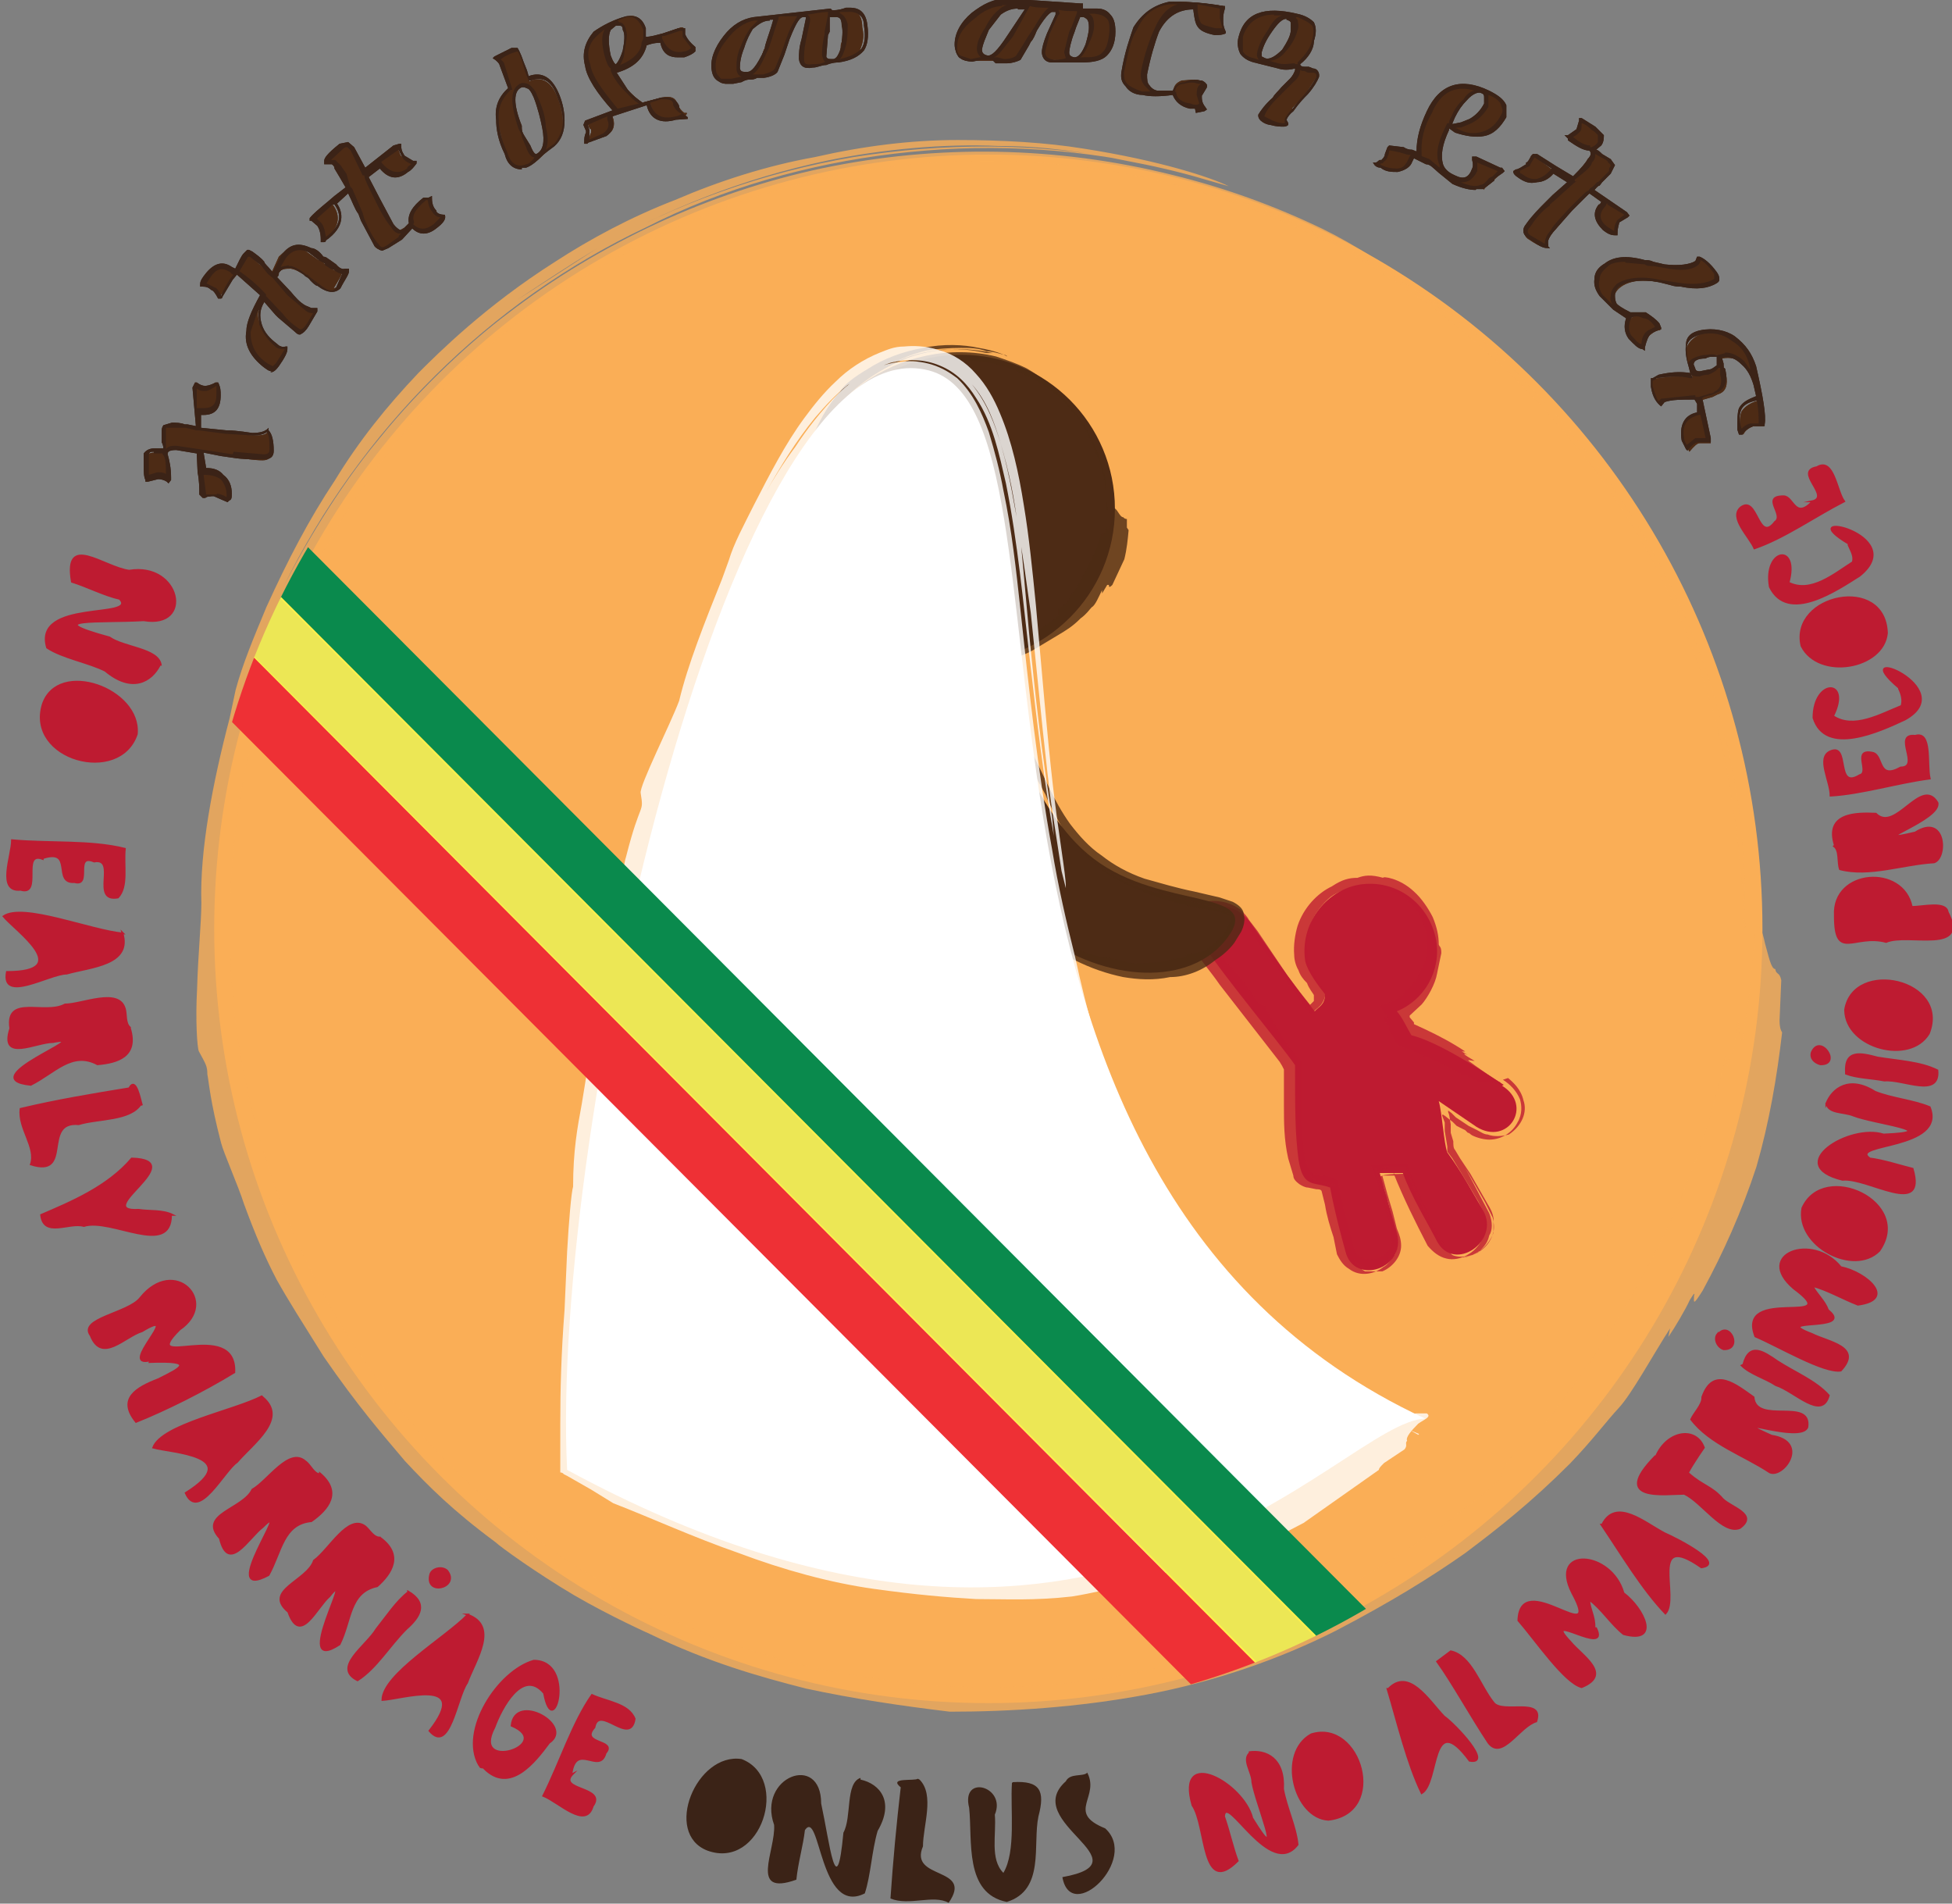 <svg xmlns="http://www.w3.org/2000/svg" width="228.2" height="222.5" xmlns:xlink="http://www.w3.org/1999/xlink">
  <rect width="100%" height="100%" fill="#808080" stroke="none"/>
  <g transform="translate(-206.76 -128.036)">
    <circle cx="322.3" cy="236.6" r="90.5" fill="#faae56"/>
    <path fill="#faae56" d="M410.6 236.6c.3-4 .2-10.3-1.2-18-1.4-7.4-4-16-8.4-24.2-4.3-8.2-10-15.8-16.2-22-6-6-12.5-10.6-17.6-13.6-8-4.6-14.5-7-19.4-8.6l3 1c3.7 1.2 9.7 3.6 16.4 7.6 6 3.5 12.6 8.4 19.3 15.3-4-4.3-8.4-8.3-12.8-11.5-4.4-3.3-8.6-6-12.3-7.8-5.6-2.7-11.4-4.8-17.5-6.3-13.6-3.4-27.6-3.6-41-.8-13.2 2.8-26 8.7-36.8 17-4 3-10 8.4-15 14.6-5 6-9 13-11.2 17.3 9-18.3 24-33.3 42.4-42 9-4.6 19-7.4 29-8.6 10-1.2 20.3-.8 30.2 1.4l-3.2-.7c-10.4-2-21.2-2-31.8-.3-10.5 1.8-20.7 5.4-30 10.7l-9.3 6c3-2 6-4 9.3-6 8.2-4.6 17-8.2 27-10.3 6.3-1.3 13.6-2 20-1.7 5.2 0 10 .7 14.8 1.7 3.2.6 6.3 1.3 9.3 2.2l2.8.8c-2-1-8-3-17-4.4-4.3-.7-9.4-1-14.7-1-5.4 0-11 .7-16.7 2-5.6 1-11.2 2.8-16.3 5-5.2 2-10 4.6-14 7.2-8.2 5.2-13.7 10.7-16 13-3.8 4-7 8-9.8 12.6-3 4.5-5.5 9.3-8 14.8-1.5 3.6-2.8 6.7-3.6 9.7l-.7 3.3c-2 7.6-3.5 15.5-3.3 21.6 0 2.2-.4 6.2-.5 10-.2 3.6 0 6.8.2 7.3.8 1.5 1 1.7 1 2.7.2 1 .3 3 1.6 8 .3 1.2 2 5 2.7 7.2 1.4 3.8 2.5 6.3 3.8 8.8 1.4 2.5 3 5 5.5 9 4 5.8 6.8 9 9.5 12.2 2.8 3 5.6 5.8 10.6 9.5.5.5 4.8 3.6 9.2 6.2 4.3 2.5 8.8 4.5 8.8 4.5 6.8 3.3 12.8 5 18.3 6.4 5.6 1.2 11 2 16.8 2.7 7 0 15-.5 23-2s15.7-4.2 22.2-7.5c6.5-3.4 11-6.2 15-9 4-3 7.8-6 12.3-10.5 2.6-2.7 4.3-5 5.7-6.5 1.5-1.6 4-6.2 6-9.3l-.2 1c.7-1 2-3.2 2.5-4.3.6-1 .6-.8.5-.5 0 .7-.2 1.3 1-.6 2.4-4.4 4.6-9.3 6.3-14.5 1.5-5.2 2.4-10.5 3-15.7-.2-.3-.3-.7-.3-1.4l.2-4.7c-.2-1-.6-.6-.7-1.3-.5 0-.8-1.6-1.2-3-.3-1.4-.7-2.6-1-1.8-.2.3-.3 2.6-.6 5.3-.2 2.6-.7 5.7-1 7.6-.4.8-.4-1.3-.6-2.2-.2 2.5-.5 3.8-.7 4.2-.2.4-.2 0-.2-1 0 1-.3 2.2-.3 2.2l-.2-1.2c-1.3 6-3.3 12.4-6 18.4-2.7 6-6 11.5-9.3 16.6-1.4 2-4 5.7-5.8 8l-4 4c-1.3 1.6-1 1.7-1.3 2.5-1.6 1.6-4 3.4-6.4 5.2-2.5 1.8-5.2 3.6-7.8 5.2-5 3-9.3 5-8.8 5.4l-7.5 3.2c-2 1-4.2 1.7-8 2.7-4.8 1.2-10.5 2.2-16.5 2.5-6 .4-12.5 0-18.8-1-7-1-13.4-2.8-19.6-5.3-2.4-1-4.6-2-6.7-3.2-11.3-5.7-20.6-13.4-27.8-22-7.3-9-12.6-18.6-16-29-3.4-10.2-5-21-4.5-32.3.5-11.2 3-22.6 8-34 5-11.2 12.8-21.6 22.4-30 9.6-8 21-14.3 32.8-17.8 12-3.6 24.3-4.4 36-3 11.6 1.4 22.5 5.2 32 10.4 9.3 5.3 17.2 12 23.3 19 6.3 7 10.8 14.3 14 21.2 3.2 7 5 13.2 6.2 18.6 1 5.4 1.6 9.7 1.8 12.7.3 2.3.5 4.7.6 7z" opacity=".8"/>
  </g>
  <path fill="#be1b31" d="M175.8 126.8c-2.6-1.7-7.6-5-10.8-5.8-.6-1-1-2-1.7-2.8 3.2-1.3 5.2-4.7 4.6-8.3-.8-4.3-4.7-7.2-9-6.5-4 .7-7 4.7-6.3 9 .3 1.2 1.5 2.8 2.3 3.8 0 1.3-.8 1.5-1.2 2-3-3.7-5.5-7.5-7.4-10.2-2.7-4-8.5-1.7-5.7 2.3 2.6 4 9 11.6 10.8 14.2 0 5.2 0 8 .4 11 .5 3.4 1.8 2.6 3.7 3.3.5 2.7 1.3 5.7 1.8 7.5 1 4 7.2 2 6-2.2l-2-7h2.7c1 2.8 3 6 4 8 2 3.7 7.4 0 5.4-3.6-1-1.7-2.5-4.5-4.2-6.8-.4-1-.6-4.6-1-6l4.4 3c3.7 2.3 6.7-2.5 3-4.8z"/>
  <path fill="#be1b31" d="M176.3 126c.6.5 1.5 1.3 1.8 2.6.5 1.4-.2 3-1.7 4-.8.2-1.7.3-2.5 0-.4 0-.8-.3-1.2-.5l-1-.5-1.5-1-.5-.5-.4-.3v.2c.2.4.2 1 .3 1.4v1l.3 1c0 .4 0 .8.2 1l.6 1 1.2 1.8 2 3.5c.3.5.6 1 .7 1.7v1.7c-.7 1.7-2 2.6-3.3 2.8-.7 0-1.3 0-1.8-.4-.5-.3-.8-.7-1-1l-.2-.3c0 .3.4.7 1 1.2.4.4 1.5.8 2.5.4 1-.3 2.2-1 2.7-2.5.2-.5.2-1.2 0-2l-.4-.8-.5-1-2.3-4 2.8 5.3c.4 1 .4 2 0 2.6-.2 1-.8 1.5-1.3 2-.8.4-2 .7-3 .3l-1-1-.8-1.3c-1.3-2.4-2.5-4.7-3.4-7.2-1 0-2.3 0-3 .2l.6 2.2.6 2 .5 2c.3.7.5 1.3.5 2 0 1.3-1 2.5-2.2 3h-2c-.6-.3-1-.8-1.3-1.3l-.4-1.4-.4-1.7-1-3.8v-1l-.2-.7s-.3 0-.5-.2l-2-.4c-.8-.5-1-1.6-1-2.4 0 .6 0 1.2.4 1.7.2.4.7.6 1.3.7h.5c.2.2.4.2.5.2l.6.2v.5c.3.7.4 1.3.5 2l1 3.6c0 .6.2 1.3.4 1.8 0 .6.4 1 1 1.4.8.6 2 .4 3-.3 1-.6 1.6-1.8 1.3-3l-1-3.6-.5-2-.8-2c1-.4 2.3-.4 3.2-.4h.2v.2l3 6.4-.4-1c-1-1.8-1.8-3.6-2.5-5.4v-.3H162.5c-.3 0-.6 0-1 .2h-.6l.5 2 .3.8.2.7 1 3 .2 1.5v1.3c-.4.8-1 1.5-2 1.8-1 .4-2 .2-2.7-.6.6.8 1.7 1 2.8.6 1.3-.5 2.2-1.8 2-3.2l-1.5-4.7-1-3.3h.8c.3-.2.6-.2 1-.2H164.4v.2l.5 1c.6 1.6 1.3 3 2 4.5l1.5 2.8c0 .2.3.5.5.7 0-.2-.3-.5-.6-1l-1-2c-.8-1.7-1.8-3.7-2.6-6l-.2-.5h-2.2c-.3 0-.6 0-1 .2h-1l.8 2.4.3 1 .2.6 1 3v1.5c.2.3 0 .7 0 1-.4.7-1 1.2-1.8 1.4-.8.2-1.4 0-1.8-.2-.5-.3-.7-.8-.8-1.4l-.8-3-.6-2.5-.2-.7c0-.3 0-.6-.2-1v-.4h-.2l-.3-.2-1-.3c-1 0-1.5 0-1.8-.7-.4-.5-.6-1.4-.7-2.4l-.3-3.3v-7l-.5-.5-.2-.3-.5-.6c-1-1.3-3-4.8-3-5-1.2-.5-.4 0-2.4-2.7l-1.7-2c-1-1-1.4-1.8-2-2.5-.5-.8-1.3-1.5-1.3-2.6 0-.8.6-1.3 1.2-1.5h1.7c.5.3 1 .5 1.5 1l.7.8.7 1 4.2 5.7c.8 1.3 1.7 2.4 2.5 3.4l.3.4.3-.4c.3-.3.7-.5 1-1 .3-.5.4-1 .3-1.5l-.5-.5-.3-.6-.7-1-.5-1.2v-1.2c-.3-1 0-2.3.4-3.4.4-1 1.3-2.2 2.3-3 2-1.4 5-1.6 7-.7 2 .8 3.2 2.2 3.7 3.6.6 1.5.8 3 .2 4.8-.4 1-.8 1.8-1.2 2.3-.2.3-.5.7-1 1-.2.4-.4.6-.6.7l-1.4.8.4-.3-1.4.6.7 1c.3.6.2.5 0 .3-.2 0-.5-.5 0 .6l.4.5v.5l.4.5.5 1c0 .2.3.2.4.3l.6.2c.8.2 1.5.6 2.3 1 1.5.6 3 1.4 4.5 2.2h.4l1.4.8h.5c.3-.3 2.2.6 2 0-.2 0-2.6-1.7-3.7-2.5-.2-.2.4 0 .7 0-1.4-.8-1.5-1-.8-.7l-.7-.4h.4c-1.5-1-3-1.8-4.7-2.6l-1.3-.6v-.2l-.5-.6v-.2l1.4-1.3c.7-.8 1.6-2.4 1.8-3.6l.5-2.4c0-.8-.2-.7-.3-1 0-1-.2-2-.7-3.2-.5-1-1.3-2.2-2.2-3-1.7-1.6-3.7-1.8-3.6-1.6-1.4-.4-2.2-.3-3 0-1 0-1.8.2-3 1-1.7.8-3.3 2.5-4 4.6-.3 1-.5 2.3-.4 3.4 0 .6.2 1.3.5 1.8.2.6.5 1 1 1.5.2.6.7 1.2.8 1.4v.7l-1 1h1l-1.6-2-1.5-2-3.5-5.2-1-1.3c-.2-.4-.6-.8-1-1.2-1-.7-2-1-3.2-1-1 0-2.4.6-3 1.8-.2.7-.2 1.3 0 2 0 .5.2 1 .5 1.4 1 1.7 2.2 3 3.3 4.6l7 9 .3.5.2.4v4.2c0 2 0 4 .5 6.2l.6 2c0 .4.3.7.7 1 .3.2.7.4 1 .4l1 .2c.2 0 .5 0 .6.2l.4 1.6c.2 1.3.6 2.6 1 3.8l.4 2c.3.6.7 1.3 1.4 1.7 1.3 1 3 .6 4-.2.6-.3 1-1 1.4-1.5.3-.7.3-1.4.2-2l-1-4-.6-1.7-.5-1.3.4-.2h1.7l-.4-.3c1.2 3 2.6 5.8 4 8.5.6.7 1.3 1.3 2.2 1.5.8.2 1.7 0 2.4-.4 1.5-.8 2.4-2.5 2-4 0-.6 0-1-.2-1.3l-.5-1-1-1.7-2-3.3-.6-.8v-.6l-.3-1.8v-1l-.3-.8c0-.3.2 0 .3 0l.5.4.4.3.5.5 1 .5.3.3c.2 0 .3.2.5.3.6.3 1.4.5 2 .5 1.6 0 2.8-1 3.3-2 .6-1 .5-2 .3-2.7-.4-1-1.2-1.8-2-2.3z" opacity=".8"/>
  <path fill="#4d2b15" d="M114.8 88c-4.4 5.6-1.4 15 6.5 21 8 6 18 6.3 22.2.6 4.3-5.8-7.7-3.2-15.6-9.2-8-6-9-18.3-13.2-12.5z"/>
  <path fill="#4d2b15" d="M114 87.2l1-1c.6-.4 1.4-.8 2.2-.6 1 .2 1.6 1 2 1.6.4.6.8 1.3 1 2l2.2 4 1.8 3 2 2.6c.6.5-.6-.6-2-2.7l-2-3.2c.8 1.7 1.6 3.3 2.4 4.5.6.7 1.2 1.5 2 2.2 1.6 1.5 3.5 2.6 5.5 3.5 2 .8 4.2 1.4 6.3 2l3.2.8 1.6.6c.5.2.7.5.8.8-.2-.5-.8-.8-1.5-1l-2.3-.7-4.7-1.2c-3-1-6-2.2-8.6-4.4l.4.3c2.7 2.2 6 3.5 9.3 4.4l1.7.5-1.7-.5c-1.5-.4-3-.7-4.5-1.4-1-.4-2-1-2.8-1.5l-2-1.5-1-1c0-.2-.3-.3-.4-.4.2.2.8 1 2 2 1 1 2.6 2 4.3 2.7 3.3 1.6 7 2.3 8 2.6.8 0 1.6.2 2.3.4.2 0 .3 0 .5.2h.3c.4 0 .5.3.6.6 0 .4-.2.5-.4 1l-.2.4c-.6 1-1.6 1.6-2.3 2.2-.2.2-.8.3-1.3.4-.6 0-1 0-1 .2-.4.6-.2.2-1.6.5l-1 .3-3 .2c-1 0-1.7-.2-2.2-.4-.6 0-1.2-.3-2.2-.4l-1.6-.4-1.4-.6c-2-1-3.4-1.7-4.6-3.2-2-1-3.5-3.4-4.7-5.3-1-1.8-1.3-2.8-1.6-4.7l-.2-1.2c0-.3-.3-1-.3-1.6v-.6c.2 0 .3 0 .4-.2 0-.7.2-1.4.4-2 0-.7.2-1.4.4-2V90v-.7-.3c-.5-.2-.2-1.3-.7-1.3l-1.4 1.7V89c-.4.7-.6.8-.5.4l-.2.3v-.2c-1.2 2-1.7 5-1.2 7l.7 1.8.3 1c.2.3.4.2.5.3.2.8.7 2 1.2 3 .5.8 1 1.5 1.2 1.3.6 1 1 1 1.7 2 1.2 1.3 2.8 2.8 4.5 4l3 1.8 1 .5c2 1 3.8 1.6 5.7 2 1.8.3 3.6.4 5.5 0 1.8 0 3.7-.7 5.3-2 .8-.5 1.6-1.2 2.2-2l.8-1.3c.3-.6.5-1.4.3-2 0-.7-.7-1.2-1.3-1.5l-1.5-.5-3-.7c-2-.4-4-1-5.8-1.5-2-.7-3.6-1.6-5-2.7-1.5-1-2.7-2.4-3.7-3.7-2-2.8-3-5.6-4.3-8l-1-1.5c-.3-.4-1-1-1.6-1.4-.6-.3-1.3-.2-1.8 0-.6 0-1 .4-1.3.7l-.8 1.2z" opacity=".8"/>
  <g transform="translate(-206.76 -128.036)">
    <circle cx="319.1" cy="187.5" r="18" fill="#4d2b15"/>
    <path fill="#4d2b15" d="M336 187.5c0-.8.2-2 0-3.5-.3-1.4-.8-3-1.6-4.7-.8-1.6-2-3.2-3-4.4-1.3-1.3-2.5-2.2-3.5-2.8-1.6-1-3-1.5-4-1.8-.8-.2 1.3.2 4 1.8 1 .7 2.4 1.7 3.6 3-1.4-1.8-3.3-3.2-4.7-4-1.2-.6-2.4-1-3.6-1.4-5.4-1.3-11.2 0-15.6 3.2-.8.6-2 1.7-3 3-1 1-2 2.5-2.4 3.4 1.8-3.7 5-6.7 8.6-8.5 3.7-2 8-2.4 12-1.5h-.7c-4.2-1-8.7-.3-12.5 2-.7.2-1.3.6-2 1 .7-.4 1.3-.8 2-1 1.7-1 3.4-1.8 5.5-2.3 1.2-.2 2.7-.3 4-.3 1 0 2 0 3 .4.6 0 1.3.2 2 .4 0 0 .3 0 .4.2-.3-.2-1.5-.7-3.3-1-1.8-.4-4.2-.5-6.5 0-2.4.4-4.7 1.3-6.4 2.4-1.7 1-3 2-3.3 2.7-1.6 1.7-2.5 3.6-3.5 5.8-.3.7-.6 1.4-.7 2v.7c-.4 1.5-.8 3-.7 4.4l-.2 2v1.5c.6.6 0 0 .6 2.2l.6 1.4c.5 1.8 1 2.2 2 3.8 1 1 1.4 1.8 2 2.5.5.6 1 1.2 2.2 2l2 1 1.7 1c1.5.6 2.7 1 3.8 1.2l3.4.6c1.4 0 3 0 4.6-.3 1.6-.3 3.3-.8 4.6-1.5l3-1.8c1-.6 1.7-1 2.7-2 .7-.5 1-1 1.3-1.3.4-.2.8-1.2 1.2-2v.4l.6-1h.2c0 .2 0 .4.4 0l1.4-3c.3-1.2.4-2.3.5-3.4l-.2-.3v-1s-.3 0-.4-.2c-.5 0-.8-1.3-1.2-1 0 0-.2 1.8-.5 2.5 0 .2-.2-.2-.3-.4-.2 1-.3 1-.4.5v.6l-.2-.3c-.6 2.3-2 4.6-3 6.5-.4.4-.8 1-1 1.6l-1 .7v.8c-.6.5-1.7 1.3-2.7 1.8-1 .6-1.8 1-1.6 1.2-1.2.6-1.4 1-2.8 1.3-2 .6-4.4 1-7 .5-1.2-.2-2.5-.6-3.7-1l-1.3-.6c-4.3-2.4-7-6-8.4-10-1.2-4-1.2-8.5.6-13 2-4.4 6-8 10.7-9.4 4.7-1.4 9.7-.5 13.3 1.6 3.7 2 6 5.2 7 8 1.3 2.6 1.4 4.8 1.5 6l.2 1.3z" opacity=".8"/>
  </g>
  <path fill="#fff" d="M166.7 165.8c-10.2.2-37.7 40-100.4 6-2-40.3 19.3-134.5 42.3-128.5 19.8 5.2-3.4 94 58 122.5z"/>
  <path fill="#fff" d="M165.8 167.7c-2.5-1.4-6.5-3.6-11-7-4.3-3-9-7.5-13.2-12.6-4-5-7.6-10.8-10-16.4-2.7-5.5-4.4-10.7-5.5-14.7-1.7-6.2-2.6-11-3.2-14.6l.4 2.2c.5 2.7 1.4 7 3 12.3 1.2 4.5 3 10 6 16-3.4-7.6-5.4-15.4-6.6-21-1-4-2-8.3-2.7-12.6-1.7-9.3-2.7-18.7-3.7-28-.5-4.6-1-9.3-2-14-.4-2.2-1-4.5-1.7-6.8-.8-2.2-1.8-4.5-3.7-6.3-.8-.6-1.7-1.2-3-1.6-1-.3-2.3-.5-3.6-.3-2.7.2-5.3 1.8-7.3 3.7-2 2-3.7 4.2-5 6.2-1.5 2-2.7 4-3.5 5.4 1.7-3 3.5-6 5.8-8.8 1.2-1.4 2.4-2.7 3.8-3.8 1.6-1 3.2-2 5-2.6 2-.5 4-.4 5.7.3 2 .8 3.3 2.2 4.3 3.8 2 3 2.7 6.6 3.5 10 1.4 7 2 13.8 2.8 20.7.8 7 1.6 13.7 2.8 20.5l-.2-2.2c-1.2-7.2-2-14.4-2.7-21.6l-1-11c-.7-3.6-1.2-7.3-2.3-11-.7-2.3-1.6-4.8-3.4-7 1.8 2 2.7 4.6 3.4 7 1 3.3 1.6 6.5 2 9.7.6 3.3 1 6.6 1.5 10l1.4 13.7c.4 3.5.7 6.8 1.2 10l1 6.5.5 2v-.2c0-1.4-.8-5.7-1.5-11.7-.7-6-1.3-13.5-2-21.2-.4-4-.8-8-1.4-11.6-.6-3.8-1.4-7.5-2.8-10.8-.7-1.7-1.6-3.3-2.8-4.6-1.2-1.4-2.8-2.4-4.4-2.8-1.5-.5-3-.5-4-.4-1.2 0-2 .4-2.8.7-2 .8-3.8 2-5.2 3.4-1.4 1.3-2.6 2.8-3.7 4.3-2.2 3-4 6.5-5.8 10-1.3 2.6-2.4 4.6-3 6.6l-.8 2.2c-2 5-4 10-5 14.2-1 2.7-4.7 10-4.5 10.8.4 2.5 0 .7-1.7 7.4-.3.8-.5 3.5-1 5-1.4 5.6-1.4 7.3-2.5 13.6l-1.7 10.4c-.5 2.7-1 5.4-1 9.6-.2.6-.5 4-.7 7.6l-.3 6.8c-.4 5.2-.5 9.4-.5 13.3v5.7s.3 0 .4.2l.4.2 2.8 1.6 2.6 1.6c4.4 1.7 9.4 4 14.6 5.8 5.3 2 10.8 3.5 15.8 4.2 5 .7 8.6 1 12 1.2 3.4 0 6.8.2 11.2-.3 2.6-.4 4.4-1 6-1 1.4-.3 4.8-1.7 7.2-2.6l-.5.6 3.2-1.2c.7-.3.6 0 .4 0-.3.4-.6.8.8.3 3.4-1.3 6.8-3 10-4.7l8.8-6.2c0-.2.2-.4.6-.8l2.4-1.6c.4-.5 0-.7.3-1-.2-.4.5-1.2 1.3-2 .7-.5 1.6-.8 1-1.2h-1.3c-.7.2-1.6.5-2.5 1-1.8.7-3.7 1.8-5 2.4-.5.2.5-.8 1-1.3-3 2-3.4 1.7-2.3.7l-1.5 1 .5-1c-3.8 2.4-7.8 4.6-12 6.5-4 2-8 3.4-12 4.8l-6.4 2c-1 .2-3 .3-3.8.3-1.4.5-1 .8-1.7 1-3 .3-8 0-12-.3-4-.4-7.3-1-7.2-.4l-5.5-1-5.6-1.3c-3.4-1-7-2.4-11-4l-6-2.7-2.8-1.5-1-.5-.5-.3c-.2 0-.2 0-.2-.2v-3-3.6c0-2.3 0-4.7.2-7 0-1.8.2-3.5.3-5 .7-9 2-17 3.2-25 1.4-7.7 3-15.2 4.8-22.6 1.7-7.3 3.7-14.7 6-22 2.5-7.5 5.2-15 9-22.7 2-4 4-7.6 7-10.7 1.3-1.6 3-3 4.7-3.8 1.8-1 3.8-1.2 5.7-.6 1.8.5 3.2 2 4.2 3.8 1 2 1.6 4 2 6 1.2 4 1.8 8.4 2.4 12.7 1 8.4 1.8 17 3 25 1 8.2 2.6 16 4.6 23.4 2 7.3 4.6 14 7.6 20s6.6 11 10.2 15.3c3.6 4.2 7.2 7.4 10.4 9.8 3.2 2.5 6 4 7.8 5.2l4.8 2z" opacity=".8"/>
  <g>
    <path fill="#4d2b15" fill-rule="evenodd" d="M25.4 44.8l.2 1.3c0 1.4-.6 2-1.8 2h-.5v2c.2.2 1.2.3 3 .5l3.3.3c.8 0 1.4 0 1.7-.4.3.4.4 1.2.4 2.3 0 .6-.2 1-1 1-1 0-2.2-.2-3.4-.4l-3.6-.7.2 2.4c.7 0 1.4.3 2 .8.5.5.7 1.2.7 2v.6c-.4 0-.8-.3-1.4-.6H25l-1 .2-.2-.3c0-.7 0-1.6-.2-2.5l-.3-2.6-2.8-.3c-.8 0-1.2.3-1.3.8.3.7.5 1.5.5 2.7v.2c-.4-.3-1-.4-1.3-.4-.2 0-.6 0-1.2.5l-.2-1.7c0-.6 0-1 .2-1 0-.5.4-.6 1-.6h1v-1c-.2-.5-.2-1-.2-1.2 0-.2 0-.4.2-.6l.8-.3h1.5l1.5.4-.3-4.7V45l1.3.3c.3 0 .7-.2 1.3-.5z" clip-rule="evenodd"/>
    <path fill="#3b2317" d="M26.6 58.7L25 58c-.4 0-.8 0-1 .2h-.3l-.4-.4c0-.8 0-1.6-.2-2.6L23 53l-2.4-.4c-1 0-1 .3-1 .5.2.7.4 1.6.4 2.7v.3l-.3.4-.2-.2c-.3-.2-.7-.3-1-.3l-1.2.3H17v-.2c-.2-.4-.2-1-.2-1.7V53c.3-.4.7-.6 1.3-.6h1s0-.4-.2-.7v-1.2c0-.3 0-.5.2-.8l1-.3c.5 0 1 0 1.5.2h.3l1 .2-.4-4.5.3-.6h.2c.4.3.7.4 1 .4 0 0 .5 0 1.2-.4h.3c.3.6.3 1 .3 1.5 0 1.5-.6 2.3-2 2.3h-.3V50l3 .3c1.3 0 2.8.3 3 .3 1 0 1.4-.2 1.7-.4l.2-.2v.3c.4.4.6 1.2.6 2.4 0 .7-.4 1-1.2 1-1 0-2.4 0-3.6-.2l-1.4-.2-2-.4.3 1.8c1 0 1.6.3 2 .8.7.5 1 1.3 1 2.2 0 .4 0 .7-.3.8zm-1.3-1c.5 0 1 .3 1.2.4V58c0-.8-.2-1.4-.7-2-.5-.3-1-.5-2-.5l.3 2.3h1.3zM18 52.8c-.4 0-.5 0-.6.3v2.4l1-.3c.4 0 .7 0 1 .2 0-1 0-2-.4-2.3V53h-1zm9.3 0l3.5.3c.6 0 .7-.2.7-.6 0-1 0-1.5-.3-2-.4.3-1 .4-1.6.4l-3.3-.2-3-.4H23l-1.3-.3h-2.3v2.5c.2-.3.6-.4 1-.4h.2l2.7.4 2.6.4 1.3.2zM23 47.7h.8c1 0 1.5-.4 1.5-1.6v-1c-.6.4-1 .6-1.3.6-.3 0-.7 0-1-.3v2.4z"/>
    <path fill="#4d2b15" fill-rule="evenodd" d="M39.4 33.6c-.4.6-1.2.5-2.3-.3l-.7-.6-.8-.6c-.6-.3-1-.6-1.6-.7-.7 0-1.2 0-1.6.7l-.3.5 1.8 1.8c.6.7 1.2 1.3 1.8 1.7l.8.4.5-.2v.2L36 38c-.3.4-.6.6-1 .8-.2 0-.3-.2-.4-.3l-2-1.7c0-.2-.7-1-1.7-2-.7 1-1 2-.5 3 .3 1 1 2 2 2.5.2.2.6.3 1 .3 0 .3-.4 1-1 2l-.7.5c-.3 0-.6 0-.8-.3-1.5-1-2.2-2.4-2-4 0-1 .6-2.3 1.7-4.2-1-1-2-2-3-2.6-.4.2-.6.5-.7.7l-.6 1-.6 1-1-1c-.3-.2-.7-.3-1-.3 0-.4.2-.8.5-1.3.8-1 1.7-1 2.6-.5l.4.4 1.2-2c0-.2 0-.3.3-.4h.2l1.4 1.3c.2 0 .6.6 1.3 1.3l1-2.2c1-1 2-1.3 3.2-.6l1.4 1s.4 0 .7.4l.7.5c.5.4 1 .5 1.4.4 0 .4-.4 1-1 2z" clip-rule="evenodd"/>
    <path fill="#3b2317" d="M31.8 43.4c-.4 0-.7-.3-1-.5-1.5-1.2-2.3-2.6-2-4.2 0-1 .6-2.4 1.6-4.2l-2.7-2.4-.5.6-.6 1-.6 1s0 .2-.2.2h-.3c-.3-.6-.6-1-.8-1-.3-.3-.6-.4-1-.4h-.3v-.3c0-.4.3-.8.7-1.3 1-1.2 2-1.4 3-.7l.4.2c.4-.8.7-1.5 1-1.8l.2-.2.2-.2h.2l.4.2c.4.3 1 .7 1.4 1.2 0 .2.4.5.8 1l.2.2 1-2c1-1.3 2-1.5 3.5-.8.4 0 1 .4 1.4 1 0 0 .3 0 .5.2l.3.2.7.5c.4.5.8.6 1 .5h.5v.3c0 .4-.5 1-1 2-.6.6-1.5.6-2.7-.3-.2 0-.5-.3-.8-.6-.2-.3-.4-.4-.6-.5l-.2-.2c-.6-.4-1-.7-1.5-.8-.6 0-1 0-1.4.6 0 .2 0 .3-.2.5l1.6 1.7c.5.6 1 1.2 1.7 1.6l.7.3h.7v.4l-1 1.7c-.3.5-.6.8-1 1H35c-.2 0-.4-.2-.5-.3l-2-1.7-.3-.3-1.3-1.5c-.5.8-.6 1.6-.3 2.6s1 1.7 1.8 2.3c.3.3.6.4 1 .3h.2v.3c0 .4-.3 1-1 2-.3.4-.5.6-.8.7h-.2zm-1.7-7l-.8 2.4c0 1.5.5 2.7 2 3.7l.6.3.4-.4 1-1.6c-.4 0-.7 0-1-.2-1-.8-1.6-1.7-2-2.7 0-.6-.2-1.2 0-1.7zm1-2v.2l1.6 1.7.3.3c.6.8 1.2 1.3 1.8 1.7l.3.2c.3 0 .6-.4.8-.7l.7-1.2c-.5 0-.8-.2-1-.4l-2-1.7-1.7-2-.6-.5-.8-1-1.3-1h-.2l-1 1.7c1 .7 2 1.5 3 2.6l.2.2zm-7-1.3l1 .5c.2 0 .5.4.8 1 0-.3.2-.6.4-1l.6-1 .4-.5c-.2 0-.3-.2-.4-.3-1-.6-1.6-.4-2.3.6l-.5.8zm9.6-2h.4c.5.2 1 .4 1.7 1h.2c0 .2.3.3.5.5l.8.6c1 .8 1.6 1 2 .4L40 32c-.3 0-.7-.2-1-.5-.4 0-.6-.3-1-.5v-.2l-.6-.3-1.3-1c-1-.5-2-.3-2.7.7l-.6 1 1-.2z"/>
    <path fill="#4d2b15" fill-rule="evenodd" d="M47.6 20c-1 .7-2 .5-3-.8l-1.7 1.2 1.2 2.8 1.7 3c.2.4.5.7.8.8l.7-.4.6-.6c0-.8.4-1.7 1.7-2.7l.5-.2c0 .8.2 1.3.5 1.6.2.3.6.5 1.2.6 0 .3-.5.7-1.2 1.2-1 .7-2 .7-2.6 0l-1.4 1.2c-.6.6-1 1-1.4 1.2-.5.4-1 .3-1.3 0l-1.6-3.2-1.5-3.4-2 1.5c1.2 1.5.8 3-1 4.2-.2-.8-.3-1.4-.6-1.8l-.8-.6 2-2 2.2-1.6-1.4-2.5-.4-.4h-.6-.2c0-.3.7-1 1.8-1.7l.7-.3.6.6c.2.2.7 1 1.4 2.6l3.5-3h.5c.2.5.3 1 .5 1 .3.4.7.7 1.2.8 0 .3-.4.6-.8 1z" clip-rule="evenodd"/>
    <path fill="#3b2317" d="M44.8 29.3c-.4 0-.6-.2-1-.5l-1.6-3-.3-.8c-.4-.5-.7-1.4-1.2-2.4l-1.3 1.2c.7 1 1 2.7-1.3 4.3 0 0 0 .2-.2.2h-.4V28c0-.8-.2-1.3-.4-1.6l-.7-.6h-.2v-.3c.4-.5 1-1 2.2-2l.7-.6 1.3-1-.7-1.2-.6-1c0-.3-.2-.4-.3-.5h-.2-.4-.3v-.4c0-.3.3-.8 1.8-2l1-.2.7.6 1.3 2.4L46 17l.7-.2h.2v.2c0 .7.3 1 .4 1.2l1 .6h.4v.3c-.3.4-.6.8-1 1-1.2 1-2.3.8-3.3-.4l-1.3 1 1.3 2.5 1.6 3c.3.4.6.6.8.7.3 0 .5-.3.5-.3l.5-.5c-.2-1 .4-2 1.7-3h.6l.4-.2v.3c0 .8.3 1.2.5 1.4 0 .3.4.5 1 .5.2.5-.2 1-1 1.6-1 .8-2 .8-2.8 0L47 28 45.4 29l-.7.3zM41 21.8l.2.3 1.2 2.8.2.7c.5 1.2 1 2.2 1.7 3 .2.3.4.3.5.3l.4-.2 1.4-1c0-.2.2-.3.3-.4h-.2c-.4 0-.8-.4-1-.8-.3-.3-1-1.3-1.8-3-1-2-1.3-2.6-1.3-3h-.2L41 17.6l-.4-.4c-.2 0-.3 0-.5.2l-1.4 1.3h.5l.6.6.7 1L41 22zm-4 3.7l.6.6c.3.4.4 1 .5 1.6 1.6-1.2 2-2.4 1-3.8h-.2L37 25.6zm11.3.7c.7.7 1.5.7 2.4 0l.8-.8c-.4 0-.8-.3-1-.7-.2-.2-.4-.6-.5-1.3h-.2c-1.2 1-1.7 1.8-1.4 2.5v.2zM44.6 19c1 1.2 2 1.4 3 .7 0-.2.3-.4.5-.5-.4-.2-.8-.4-1-.7l-.5-1-2 1.4z"/>
    <path fill="#4d2b15" fill-rule="evenodd" d="M61 10c-1 .4-1.2 2-.2 4.8l.6 1.4.4 1c.3.8.7 1 1 1 1-.4 1.2-1.5 1-3.3l-1.2-3.7c0-.4-.3-.7-.6-1-.3-.3-.6-.5-1-.3zm3.8 7c-.2 0-.6.5-1.2 1-.8.8-1.4 1.3-2 1.4-1 .5-2 0-2.5-1.5l-1-4c0-1.5.6-2.7 1.7-3.6l-1-3L58 7c.3-.2 1-.6 2.2-1h.3c.2 0 .4.6.7 1.5l.3 1 .4 1c1.4-.6 2.6 0 3.3 2 .4 1 .6 2 .6 3s-.4 2-1.2 2.6z" clip-rule="evenodd"/>
    <path fill="#3b2317" d="M61 19.8c-1 0-1.7-.6-2-1.8-.8-1.6-1-3-1-4-.2-1.5.3-2.7 1.4-3.7l-1-2.7s0-.2-.5-.6l-.3-.2.2-.2 2-1h.7s.3.4.7 1.6l.4 1 .2.7c1.6-.6 2.8.2 3.6 2.2.4 1 .6 2 .6 3 0 1.3-.4 2.3-1.2 3l-.8.6-.5.4c-.8.8-1.4 1.3-2 1.5H61zm-2.6-13l.5.5 1 3.2h-.2c-1 1-1.5 2-1.4 3.5 0 1 .3 2.3 1 3.8.4 1.4 1.2 1.8 2.2 1.4.3 0 .7-.4 1-.8-.3 0-.7-.3-1-1.2L61 16c0-.4-.3-.7-.4-1-1-3-1-4.8.4-5.3.3 0 .8 0 1.2.5.3.3.5.6.6 1 .6 1.3 1 2.5 1 3.6.3 1.2.3 2 0 2.7l1-.7c.5-.6 1-1.5 1-2.6 0-1-.3-2-.7-3-.6-1.7-1.6-2.3-3-1.8h-.3l-.4-1-.3-1c-.3-1-.5-1.3-.6-1.4-1 .3-1.6.6-2 1zm3 3.4H61c-1 .4-1 2 0 4.5 0 .4 0 .7.2 1L62 17c.4 1 .6 1 .7 1 .8-.4 1-1.4.7-3-.2-1-.5-2.3-1-3.6-.2-.4-.3-.7-.6-1l-.5-.2z"/>
    <path fill="#4d2b15" fill-rule="evenodd" d="M71.7 3c-1 0-1.2 1.4-.6 3.5.3 1 .5 1.4.8 1.4.4-.2.7-1 1-2 .3-1.2.3-2 .2-2.5-.2-.6-.6-.8-1.3-.6zM80 6c-1.4.4-2.3-.2-2.8-1.6-.8 0-1.4.2-1.7.3h-.2C75 6.3 74 7.4 71.7 8c.3.8.8 1.5 1.4 2.2.7.8 1.4 1.4 2 1.8l2.3-.6c1-.2 1.6 0 1.8.8.2.4.4.7.8 1h.3c0 .3-.4.5-1 .6-1.7.5-2.8 0-3.3-1.8l-4.5 1.4.2.5c.2.8 0 1.4-.6 1.8l-2 .8h-.2c0-.3 0-.6.2-1v-.4c-.2 0-.3-.4-.4-.7v-.2L72 13c-2-2.2-3-4-3.4-5.5-.4-1.4 0-2.6 1-3.6s2.2-1.5 3.7-2c1-.2 1.7.2 2 1.3v1.3c.7 0 1.4-.3 2.3-.6l2-.7c.2 0 .3 0 .4.2v.7c.2.4.6 1 1.2 1.5-.3.2-.6.4-1.2.5z" clip-rule="evenodd"/>
    <path fill="#3b2317" d="M68.7 16.8h-.4v-.3c0-.2 0-.6.2-1v-.2l-.3-.7.2-.5 3.2-1.2c-1.8-2-3-3.8-3.2-5.2-.4-1.5 0-2.8 1-4 1-.7 2.3-1.4 3.8-1.8h.7c.5 0 1.2.2 1.6 1.4v1c.6 0 1.2-.2 2-.4l1.8-.6h.8V4c.2.5.6 1 1.2 1.5V6c-.3.3-.7.5-1.3.7h-.8c-.7 0-1.7-.2-2-1.7-.8 0-1.3.2-1.6.3-.4 1.6-1.5 2.6-3.5 3.2l1.3 2c.5.6 1 1 1.7 1.5l2.2-.6h.6c1 0 1.4.7 1.5 1 0 .5.3.7.6 1l.4.3v.2L79 14c-1.7.5-3 0-3.4-1.7l-4 1.3v.3c.3.8 0 1.5-.7 2l-2.2.8zm0-2.3l.2.7v1.1l1.6-.7c.6-.4.8-1 .5-1.6v-.4l-2.3 1zM76 12c.4 1.5 1.4 2 3 1.6.3 0 .5-.2.7-.3-.5-.2-.8-.6-1-1 0-.3 0-.7-1-.7h-.4L76 12zm-5.3-8.6L70 4c-1.2 1-1.5 2.2-1 3.5.2 1.4 1.4 3 3.2 5.2l2.5-.6c-.6-.3-1.2-1-1.8-1.6-.7-.7-1.2-1.5-1.5-2.2V8c-.3-.2-.5-.7-.7-1.4-.4-1.5-.4-2.5 0-3.2zM72 3H72l-.6.5c-.3.6-.3 1.6 0 3 .3.8.5 1 .6 1 0 0 .4-.3.8-1.6.2-1 .3-2 0-2.4 0-.5-.2-.5-.5-.5zm.4-.4c.3 0 .7.3.8 1 .2.4 0 1.3-.2 2.4 0 .7-.3 1.2-.5 1.6C74 7 75 6 75 5l.2-.5v-1C74.7 2.2 74 2 73.8 2h-.6l-1 .4zm5 1.7v.2C78 5.8 78.8 6.3 80 6c.3 0 .6-.2.8-.4l-1-1.3V4v-.4h-.3l-1.8.6h-.3z"/>
    <path fill="#4d2b15" fill-rule="evenodd" d="M90 2.2c-1 0-1.6.5-2 1-.5.6-1 1.4-1.3 2.3-.3 1-.5 1.8-.4 2.5 0 .6.4.8 1 .8.7 0 1.4-1 2-3 .4-.4.8-1.7 1.5-3.7l-.7.2zm7.6-.5H97L96.5 4c-.2 1.2-.3 2-.2 2.5 0 .4.4.6 1 .5.5 0 1-.6 1-1.8.3-.8.3-1.6.2-2.3 0-1-.4-1.3-1-1.3zM98 7c-.3.2-.8.3-1.4.4l-1.6.4c-.8 0-1.2-.2-1.3-.8 0-.6 0-1.4.2-2.3l.5-2.3v-.2s0-.2-.3-.3c0-.2-.3-.2-.4-.2-.4 0-1 1-1.6 2.7l-.6 2-.8 1.6c-.2.5-.7.7-1.5.8h-.8c-.4 0-.7 0-1 .2l-1 .2-1 .3c-.5 0-1 0-1.3-.2-.4-.2-.7-.6-.8-1 0-1.3.3-2.6 1.4-4 1-1.2 2-2 3.4-2 .5 0 3.4-.5 8.7-1v.2l2-.3c1.2-.2 2 .4 2 2 .3 1.2 0 2-.3 2.7-.4.6-1.3 1-2.6 1z" clip-rule="evenodd"/>
    <path fill="#3b2317" d="M85 9.8c-.2 0-.6 0-1-.3-.4-.2-.7-.6-.8-1.3-.2-1.2.3-2.6 1.4-4 1-1.3 2.2-2 3.5-2.2l9-1 .2.2c.8 0 1.3-.2 1.6-.3h.5c.8 0 1.8.3 2 2 .2 1.4 0 2.4-.4 3-.6.7-1.5 1.2-3 1.4-.2 0-.7 0-1.4.3-.6 0-1 .3-1.6.3-1 .2-1.5-.2-1.6-1 0-.6 0-1.3.3-2.3l.5-2.4V2h-.3c-.3 0-.7.3-1.6 2.6l-.6 1.8-.8 2c-.2.3-.8.6-1.6.7H88.5c-.3.2-.6.2-.8.2-.2 0-.5 0-1 .3l-1 .2H85zm3.5-7.4h-.3c-1.2.2-2.3 1-3.2 2.2-1 1.2-1.5 2.4-1.3 3.6 0 .4.3.7.6 1h1.2l1-.2h.2c-.4-.2-.6-.5-.6-1 0-.7 0-1.5.5-2.6.4-1 .8-1.7 1.2-2.2l.8-.8zM91 2v.2c-.7 2-1 3.3-1.3 3.8-.6 1.3-1 2.2-1.7 2.7H89.2c.8-.2 1.2-.4 1.4-.7l.7-1.7.7-2c.5-1.4 1-2 1.2-2.4h-2zm-1 .4c-.8 0-1.4.5-2 1-.3.5-.7 1.2-1 2.2-.4 1-.5 1.7-.5 2.3 0 .5.4.5.6.5h.3c.4 0 1-.5 2-2.7 0-.5.5-1.6 1-3.4H90zm4.4-.7c.2.2.3.3.3.5v.3l-.5 2.3C94 5.8 94 6.4 94 7c0 .5.3.6 1 .5.4 0 1 0 1.5-.3-.2 0-.3-.4-.4-.7 0-.5 0-1.3.3-2.5v-.3l.4-2v-.3c-.8 0-1.6.2-2.3.3zm3.7-.2c.5.2.8.6 1 1.3 0 .8 0 1.6-.2 2.5-.2.7-.4 1.3-.7 1.6 1.3-.3 2-.7 2.5-1.2.4-.6.5-1.5.3-2.7 0-1.2-.8-1.7-2-1.6h-.7zM97 2v1.7l-.2.4-.2 2.5s0 .3.5.3h.3c.4 0 .7-.6 1-1.6 0-.8.2-1.6 0-2.3 0-1-.4-1-.7-1H97z"/>
    <path fill="#4d2b15" fill-rule="evenodd" d="M119.2.7c-.8 0-1.6.2-2.2.8-.5.4-1 1-1.6 2-.5.8-.8 1.6-.8 2.2 0 .7.2 1 1 1 .5 0 1.3-.8 2.5-2.5.4-.4 1-1.6 2-3.4h-.6-.2zm7.6 1l-.6-.2-.8 2.2c-.4 1-.6 2-.6 2.4 0 .5.2.8.8.8.5 0 1-.5 1.5-1.6.4-.8.6-1.6.6-2.3 0-.8-.2-1.3-.8-1.4zm-.5 5.3h-3.1c-.8 0-1.2-.3-1.2-1 0-.5.3-1.2.7-2l1-2.3c0-.3 0-.4-.2-.5L123 1c-.3 0-1 .8-2 2.4L120 5c-.3.8-.7 1.3-1 1.7-.3.3-.8.5-1.6.4h-1.8-2c-.6 0-1 0-1.3-.3-.4-.3-.6-.7-.6-1.2 0-1.3.8-2.4 2-3.5 1.3-1 2.5-1.6 3.8-1.6l8.7.5v.3h2c1.3 0 2 .8 1.8 2.2 0 1.4-.3 2.3-1 2.8-.4.5-1.4.8-2.7.7z" clip-rule="evenodd"/>
    <path fill="#3b2317" d="M117.7 7.4h-1.3L116 7h-1.3l-1 .2c-.7 0-1.2-.2-1.6-.5-.3-.4-.5-1-.5-1.5 0-1.3.7-2.6 2-3.7 1.3-1 2.6-1.7 4-1.6h1.3l7.4.5h.3V1h1.7c.7 0 1.2.3 1.5.7.4.4.6 1 .6 2 0 1.3-.4 2.2-1 2.8-.6.6-1.6.8-3 .8H123c-1 0-1.2-.8-1.2-1.2 0-.5.2-1.2.6-2.2l1-2.2v-.3h-.4s-.5 0-1.8 2.2c-.2.5-.4 1-.7 1.3l-.2.4-1 1.7c-.4.2-1 .4-1.6.4zm-1.5-.7h.4l.8.2c.7 0 1.2-.2 1.4-.4l1-1.6.3-.5.8-1.2c.8-1.4 1.3-2 1.7-2.3-.8 0-1.6 0-2.2-.2l-2 3.6c-1 1.2-1.5 2-2 2.3zm7.5-5.7l.2.6-.2.2-1 2.2-.5 2c0 .4 0 .8 1 1 .2 0 .8 0 1.4-.2l-.2-.7.6-2.4.3-.6.6-1.6v-.2c-1 0-1.6 0-2.3-.2zm-6.5-.3c-1 0-2.2.5-3.3 1.5-1.3 1-2 2-2 3.3 0 .4 0 .8.4 1l1.2.4 1-.2h.2c-.3-.2-.5-.6-.5-1 0-.8.4-1.6 1-2.5.5-1 1-1.6 1.5-2 .3-.3.6-.5 1-.6h-.4-.2zm9.2 6c1.2 0 2 0 2.5-.6.4-.3.7-1.2.8-2.5 0-.7 0-1.2-.4-1.5-.3-.3-.7-.4-1.3-.5h-.7c.4.2.6.6.6 1.4 0 .7-.3 1.5-.7 2.3-.3.7-.6 1.2-1 1.5zm0-5l-.6 1.5-.2.6c-.4 1-.6 2-.6 2.3 0 .2 0 .5.6.6.6 0 1-.8 1.3-1.5.2-.7.4-1.4.4-2 0-1-.3-1-.6-1.2h-.2-.3zM119 1c-.7 0-1.3.2-2 .7l-1.4 1.8c-.4 1-.7 1.6-.8 2.3 0 .4.2.6.7.7.4 0 1-.4 2.3-2.4l2-3h-.6-.2z"/>
    <path fill="#4d2b15" fill-rule="evenodd" d="M142 3.5c-1 0-1.5-.4-1.8-.8-.2-.3-.4-1-.4-2h-.4c-1.6-.3-3 .6-4 2.6-.7 1.4-1.2 3-1.5 5-.2.7 0 1 0 1.5.3.4.7.7 1.3.8h2c0-.6.4-1 1-1.2.7 0 1.3-.2 2 0 .2 0 .4 0 .5.2L140 11c0 .3.3.7.6 1.2-.3.2-.8.3-1.5.2-1-.2-1.6-.7-1.8-1.6h-3.6c-1.8-.3-2.5-1-2.3-2.5.3-2.3.8-4 1.3-5 1-1.7 2.2-2.7 4-3 1.4-.2 3.5 0 6.3.4l-.2 1.4c0 .4 0 1 .3 1.5h-1z" clip-rule="evenodd"/>
    <path fill="#3b2317" d="M139.7 12.7h-.6c-1-.2-1.7-.8-2-1.6-1.5.2-2.7.2-3.5 0-1 0-1.7-.5-2-1-.5-.5-.6-1-.5-1.7.4-2.4 1-4 1.4-5.2 1-1.6 2.3-2.6 4.2-3 1.4 0 3.5 0 6.3.5h.2v.3c-.2.6-.2 1-.2 1.3 0 .4 0 .8.3 1.4v.2c-.4.2-.8.2-1.3.2-1-.2-1.7-.5-2-1-.3-.4-.4-1.2-.5-2-1.6 0-3 .7-4 2.6-.5 1.3-1 3-1.4 5 0 .6 0 1 .3 1.3.2.3.6.6 1 .6h1.7c.2-.5.7-1 1.4-1 .6-.3 1.3-.3 1.8-.2.3 0 .6.2.8.5v.3l-.6 1c0 .4 0 .8.4 1.3l.2.3-.3.2-1 .2zm-2.2-2c0 .8.7 1.3 1.7 1.4.4.2.8.2 1 0l-.3-1c0-.5 0-1 .5-1.3h-.3c-.6-.2-1-.2-1.7 0-.6 0-1 .4-1 .8v.2zM138 .5h-1.3c-1.8.3-3 1.2-3.8 3-.7 1-1 2.6-1.5 5 0 .4 0 .8.3 1.2.3.4 1 .7 1.8 1h1l-.7-.7c-.4-.5-.5-1-.4-1.7.4-2 1-3.7 1.6-5 .7-1.6 1.6-2.5 2.7-2.8zm2 0v.2c0 1.3.3 1.8.4 2 .2.2.8.4 1.7.6h.8l-.3-1.2V1L140 .5z"/>
    <path fill="#4d2b15" fill-rule="evenodd" d="M150.6 2c-.6-.2-1.3.3-2 1.5-.8 1-1.2 1.8-1.4 2.6v.7l.6.2c.7 0 1.5-.3 2.3-1.2.7-.8 1-1.6 1.3-2.4.2-.8 0-1.3-.7-1.4zm.5 10.7l-.8 1.2v.2c.2 0 .2.2.3.3-.3.2-1 0-2 0-.8-.4-1.2-.7-1-1 0-.4.5-1 1.4-2 .2-.4 1-1 1.8-2l.8-1.3c0-.2-.2-.4-.4-.5-.6.2-1.2.2-2 0l-2.6-.6c-.8 0-1.3-.4-1.5-1V4.3c.7-2.4 3-3.3 6.6-2.3.8 0 1.4.4 1.7.8.3.5.4 1 .2 2-.3 1-.8 1.8-1.7 2.6 0 .3 0 .6.6.7 0 0 .3 0 .5.2h.4c.4 0 .6.4.5.7l-1.3 2-1.6 1.7z" clip-rule="evenodd"/>
    <path fill="#3b2317" d="M150 14.8c-.3 0-.8 0-1.5-.2-.3 0-1.5-.4-1.4-1.2.3-.5.8-1.2 1.7-2 .2-.4.6-.7 1-1.2l1-1c.3-.3.5-.7.6-1V8c-.7.2-1.4.2-2 0l-2.8-.7c-.8-.2-1.3-.6-1.6-1-.3-.6-.4-1.3-.2-2 .7-2.8 3-3.6 6.8-2.7 1 .2 1.6.6 2 1 .3.6.3 1.3 0 2.2 0 1-.7 2-1.6 2.7 0 .2.2.3.5.3h.5l.5.2c.5 0 .8.5.7 1-.2.5-.6 1.2-1.3 2-.4.4-1 1-1.7 2-.4.3-.7.7-.8 1l.2.4v.2c-.2.2-.4.2-.6.2zM152 8v.2c0 .5-.3 1-.8 1.4l-1 1-1 1c-1 1-1.3 1.7-1.4 2l1 .5c.7.3 1 .3 1.4.3v-.5c.2-.4.4-.7 1-1.3.7-1 1.2-1.4 1.5-1.8.8-1 1-1.5 1.2-1.8 0-.3 0-.4-.3-.5h-.5c-.4 0-.5-.2-.6-.2-.2 0-.4 0-.6-.2zm-.6-.5h.3v-.2c1-1 1.5-1.7 1.7-2.6.2-.8.2-1.3 0-1.7-.4-.4-1-.7-1.7-1h-.2s0 .2.2.3c0 .3.2.7 0 1.2-.2.8-.6 1.6-1.3 2.4-.6.8-1.3 1.2-2 1.2l1 .3c.8.2 1.4 0 2 0zM149 1.7c-2 0-3.2 1-3.7 2.6V6c.2.4.7.7 1.3.8l.6.2c-.3-.3-.3-.6-.2-1 .2-.8.6-1.6 1.3-2.6.5-1 1-1.4 1.6-1.6h-1zm1.4.5c-.5 0-1 .5-1.7 1.5s-1 1.7-1.2 2.4v.5l.4.2c.5.2 1.2-.2 2-1 .5-.8 1-1.6 1-2.3v-.8c0-.2-.2-.3-.5-.4z"/>
    <path fill="#4d2b15" fill-rule="evenodd" d="M173.3 10.8c-.7-.3-1.4 0-2.2 1-.5.5-1 1.2-1.3 2-.3.5-.3.8 0 1 0 0 .4 0 1-.3 0 0 .4 0 1-.4 1-.2 1.5-1 2-1.7v-1c0-.2-.2-.4-.4-.5zm0 11c-.8.4-2 .2-3.4-.6-.5-.2-1-.6-1.6-1.2-.7-.5-1.2-1-1.6-1-.8-.5-1.4-.7-1.7-.7v.5c-.4.7-1 1-1.7 1-.6.2-1.3 0-2-.3-.2 0-.4-.2-.5-.3l.8-.4.5-.7c.2-.3.3-.5.3-.8.2 0 .7 0 1.5.3.4 0 .7.2 1 .3l1 .2c0-1.5.3-3.2 1-5 1.6-3 4-3.7 7-2.2 1.8.8 2.4 1.7 1.8 2.8-.5 1-1.2 1.8-2.3 2-1 .3-2 .2-3.2-.3-.2 0-.5-.3-.8-.5l-.2.3c-1.3 3-1 5 1 5.8 1 .5 1.8.2 2.3-1v-1.2l3 1.2v.2l-1 1c-.5.5-1 .7-1 1z" clip-rule="evenodd"/>
    <path fill="#3b2317" d="M172.5 22.2c-.7 0-1.6-.2-2.7-.7l-1.6-1.3c-.7-.6-1-1-1.5-1l-1.4-.7-.2.4c-.2.6-.8 1-1.7 1.2-.7 0-1.4 0-2-.5-.4 0-.6-.2-.7-.3l-.2-.3h.3c.2 0 .4-.3.5-.3h.2c.3-.3.4-.5.4-.7l.3-.8.2-.2 1.7.2c.3.2.6.3 1 .3l.5.2c0-1.5.4-3 1.2-4.7 1.5-3.2 4-4 7.3-2.4 1 .5 1.7 1 2 1.7v1.4c-.7 1.2-1.5 2-2.6 2.2-1 .2-2.2 0-3.4-.4l-.7-.5v.2c-.8 1.7-1 3-.7 4 .2.6.7 1 1.4 1.3 1 .5 1.6.3 2-.8 0 0 .2-.3 0-1v-.4h.5l2.8 1.3h.2l.3.4-.2.2-1 .7v.2l-1.3 1h-.8zm-2-1c1.2.5 2 .7 2.6.4.3 0 .6-.3 1-.8l.4-.2.6-.6-2.4-1v1c-.5 1-1.2 1.4-2 1.3zm-9.2-2c.7.4 1.4.5 2 .5.7 0 1-.4 1.3-1l.3-.6h-.3l-1-.3-1-.2h-.2s0 .4-.2.7c0 .3-.3.5-.6.8h-.2c0 .2-.2.2-.2.2zm4.8-1l1 .4 1.2 1v-.3c-.5-1-.3-2.5.6-4.3l.3-.6h.2s0-.4.3-.8c.3-.8.8-1.5 1.4-2 .4-.7 1-1 1.3-1-2.3-.7-4 .2-5 2.6-1 1.7-1.3 3.3-1.2 4.8v.3zm4-3.2h.2c1 .6 2 .7 3 .4 1-.3 1.7-1 2.2-2 .2-.3.2-.6 0-1 0-.4-.6-1-1.5-1.3v1.4c-.6 1-1.3 1.6-2.2 2l-1 .4c-.4 0-.6 0-.8.2zm-.3-.5l1-.2 1-.4c.7-.4 1.3-1 1.7-1.8v-.7c0-.2 0-.4-.3-.5-.3-.2-1 0-1.7.8-.6.6-1 1.2-1.4 2l-.3.7z"/>
    <path fill="#4d2b15" fill-rule="evenodd" d="M189 27.3c-.5 0-1-.3-1.2-.6-1-.8-1.2-1.6-.5-2.6l.4-.3-1.8-1.2c-.2 0-1 .8-2.2 2l-2.2 2.6c-.5.7-.7 1.2-.7 1.7-.6 0-1.3-.4-2.2-1-.5-.4-.5-1 0-1.3.5-1 1.3-1.8 2.2-2.7l2.8-2.5-2-1.3c-.6.6-1.2 1-2 1.2-.6 0-1.3-.2-2-.7-.3 0-.4-.3-.4-.5.3 0 .7-.3 1.2-.6l.2-.2.5-1h.3l2 1.5L184 21l2-2c.4-.7.4-1.2 0-1.6-.6 0-1.4-.5-2.3-1.2h-.2V16c.5-.2.8-.4 1-.8.2 0 .3-.5.4-1.2.4.2 1 .5 1.5 1l.7.7c.2.4.2.7 0 1-.2.3-.5.5-1 .8l1 .7c.5.2 1 .4 1 .6.2 0 .3.3.4.6 0 .2 0 .5-.3.7-.3.5-.6 1-1 1.2l-1 1 4 2.7-1 1-.3 1.3z" clip-rule="evenodd"/>
    <path fill="#3b2317" d="M181.2 29h-.3c-.7 0-1.3-.5-2.3-1.2-.6-.4-.7-1-.2-1.6.7-1 1.5-1.8 2.4-2.7l.7-.7 1.7-1.5-1.6-1c-.5.6-1.2 1-2 1-.7.2-1.4 0-2.2-.6-.3-.2-.5-.4-.5-.7l.3-.2c.3 0 .7-.3 1.2-.6V19c.2 0 .4-.4.6-.8l.2-.2h.5l2.2 1.4 2 1.2c1-1 1.5-1.6 1.7-2 .5-.5.4-.8.2-1-.7 0-1.5-.5-2.5-1.2v-.2l-.4-.4h.4l1-.7.3-1v-.3h.3l1.6 1 1 1c0 .3 0 .8-.3 1.2l-.6.5c.2 0 .5.3.7.5l1 .6.5.7-.5 1-1 1-.3.4c-.2 0-.4.3-.6.5l3.8 2.6.3.4-.2.2-1 .6c0 .2-.2.5-.2 1.3v.2h-.3c-.6 0-1-.3-1.4-.6-1-1-1.3-2-.5-3 .2 0 .2-.2.3-.3l-1.4-1-2 2-2.2 2.5c-.5.6-.7 1-.6 1.5v.2zm0-5c-1 .7-1.7 1.6-2.3 2.5-.4.4-.4.7 0 1l1.7 1c0-.6.2-1 .7-1.6.2-.5 1.3-1.6 2.2-2.6 1.7-1.7 2-2 2.2-2l.2-.3c.4-.2.6-.5.8-.7.2 0 .3-.2.4-.3l1-1c0-.2 0-.4.2-.6 0-.2-.2-.3-.3-.4 0-.2-.4-.4-.8-.6l-.7-.4c0 .3 0 .6-.4 1 0 .4-.7 1-2 2v.2h.2l-.3.2-2 1.8-.8.7zm6.8-.2h-.2c0 .2-.2.4-.3.5-.6.8-.5 1.5.4 2.2l.8.5c0-.6.2-1 .4-1.3l.8-.6-2-1.2zM177.7 20c0 .2 0 .3.2.3.6.5 1.2.7 1.8.6.7-.2 1.2-.6 1.7-1.2l-2-1.3-.5.8c0 .2-.2.3-.3.3l-1 .5zm6.2-4c.8.7 1.5 1 2 1v.2h.2c.4-.2.6-.4.7-.6v-.8s-.3-.4-.7-.6c-.4-.4-.8-.7-1.2-.8 0 .5 0 .8-.2 1-.3.3-.5.5-1 .7z"/>
    <path fill="#4d2b15" fill-rule="evenodd" d="M190.6 39.4c-.4-.6-.5-1.4-.2-2.3-.5 0-1-.5-1.8-1l-1.5-1.6c-.3-.6-.5-1.2-.4-1.8.2-.7.5-1.2 1-1.6 1-.7 2.5-.8 4.7-.4l2.3.5c1.8.4 3 .3 3.8-.2 0 0 .2-.3.2-.7.5.2 1 .8 2 1.7.2.4.2.8 0 1-1 .6-2.2.8-4 .5l-2.5-.5c-2.2-.4-3.8-.2-4.8.6-.4.3-.6.7-.7 1 0 .5 0 1 .4 1.3 0 .3.7.8 1.6 1.3.5-.4 1-.4 1.7 0 .6 0 1 .5 1.5 1l.2.4c-.5 0-.8.2-1 .4-.5.3-.8 1-1 1.8-.4-.2-1-.5-1.4-1.2z" clip-rule="evenodd"/>
    <path fill="#3b2317" d="M192.3 41l-.3-.2c-.5 0-1-.6-1.6-1.2-.5-.7-.6-1.5-.3-2.4l-1.5-1-1.6-1.6c-.5-.7-.7-1.3-.6-2 0-.8.5-1.4 1.2-1.8 1-.8 2.5-1 4.7-.4.3 0 .6 0 1 .2l1.3.3c1.7.2 3 0 3.6-.4l.2-.5V30h.3c.5.2 1.2.7 2 1.8.2.3.3.5.3.8 0 .2 0 .3-.3.5-1 .6-2.3.8-4.2.4-.3 0-.7 0-1.3-.2L194 33c-2-.4-3.7-.2-4.7.5-.3.2-.5.6-.5 1 0 .3 0 .6.2 1 .2.2.6.5 1.6 1h1.8c.6.4 1.2.8 1.6 1.3l.2.5v.2h-.2l-1 .5c-.3.3-.5.8-.7 1.6v.3zm-1.6-4v.2c-.4.8-.3 1.5 0 2 .5.5.8 1 1.2 1 0-.7.3-1.3.8-1.6l.8-.4c-.4-.5-.8-1-1.4-1-.6-.3-1-.3-1.5 0zm-.7-6.4c-1 0-1.7.2-2 .5-.7.6-1 1-1 1.6-.2.6 0 1.2.3 1.7l1.2 1.2c-.2-.3-.3-.7-.2-1 0-.6.3-1 .7-1.4 1-.7 2.8-1 5-.5l1.3.2 1.3.2c1.7.2 3 0 3.8-.5v-.2-.4c-.7-1-1.2-1.4-1.6-1.6 0 .3-.2.5-.3.6-.8.6-2 .7-4 .3l-1.2-.2c-.5 0-.8 0-1-.2l-2.3-.2z"/>
    <path fill="#4d2b15" fill-rule="evenodd" d="M200.8 41.8v-.3h-1.4c-1 .3-1.5.7-1.6 1v.7c.2.4.4.5 1 .5l1-.2c.4 0 .8-.3 1-.5v-1.2zm-4 9.5c-.4-1.6.2-2.6 1.8-3 0-.5 0-1-.2-1.2v-.4s-.2 0-.3-.2c-1.6 0-2.8.2-3.6.3l-.4.5c-.3-.3-.6-1-1-2v-.8c.3-.2.5-.3.8-.3 1.4-.2 2.7-.3 4 0l-.4-1.2c-.3-1-.4-1.8-.3-2.4.3-.8 1-1.3 1.8-1.6 1.4-.3 2.7 0 4 .8 1 .7 1.8 1.8 2 3.2 1 3.6 1.3 5.8 1.2 6.8h-1.2c-.5.2-1 .5-1.2 1l-.2-.5c-.3-1-.2-1.6 0-2.2.4-.6 1-1 2-1.3l-.2-1.5c-.3-1-.7-2-1.4-2.6-.8-.8-1.7-1-2.7-.8l.2 1v.4l.3.5c.2 1.2 0 2-1 2.3l-.6.3-1.4.4 1.2 5h-1.3c-.3 0-.7.4-1.2 1l-.5-1z" clip-rule="evenodd"/>
    <path fill="#3b2317" d="M197.3 52.7l-.2-.2-.5-1c-.3-1.8.3-3 1.8-3.3v-1l-.3-.5c-1.5 0-2.7 0-3.5.3l-.4.5c-.5-.4-1-1-1.2-2.3v-1h.2l.7-.4c1.3-.3 2.5-.4 3.7-.2l-.2-.8c-.3-1-.4-1.8-.3-2.5 0-1 .7-1.5 1.7-1.7 1.5-.3 3 0 4 .7 1.3 1 2 2 2.5 3.5.8 3.5 1.2 5.8 1 6.8v.2H205c-.6.2-1 .5-1.3 1h-.4l-.2-.6c0-1 0-2 .2-2.5.4-.7 1-1 2-1.4l-.3-1.3c-.3-1-.7-1.8-1.4-2.4-.7-.7-1.4-1-2.3-.8l.2.7V43c.2 0 .2.2.2.2.4 1.7-.3 2.4-1 2.7l-.7.3s-.4 0-1 .3l1 4.7v.5h-1.5s-.4 0-1 .7l-.2.2zm1.6-4.2h-.3c-1.5.4-2 1.3-1.7 2.8 0 .3.2.5.3.7l1-.8h1.2l-.6-2.7zm6.5-1.7c-1 .2-1.5.5-1.8 1-.3.6-.3 1.4 0 2.3.3-.3.6-.5 1-.6h1c0-.6 0-1.5-.2-2.6zm-12.2-2.3v.6c.3 1 .5 1.6.7 1.8l.3-.3 3.8-.4h.2v.2h.4l1.3-.4s.4 0 .5-.2c.7-.3 1-1 .7-2V43h-.2c-.3.4-.7.6-1.2.8-.6 0-1 .2-1 .2-.5 0-.7 0-1-.2l.2.4h-.3c-1.2-.3-2.5-.2-4 0 0 .2-.2.2-.4.3zm7-2.8c-.2 0-.5 0-.8.2-1 0-1.4.3-1.4.7l.2.5s0 .3.5.3l1-.2c.4 0 .7-.3 1-.5v-1h-.3zm1.5-.5c.8 0 1.5.4 2.2 1l.7 1V43c-.3-1.5-1-2.5-2.2-3.2-1-.8-2.3-1-3.6-.7-1 .3-1.5.7-1.6 1.4 0 .6 0 1.2.2 2 0-.4.7-.8 1.7-1 .6 0 1-.2 1.5 0h.2l.8-.2z"/>
    <g>
      <path fill="#4d2b15" d="M25.4 44.8l.2 1.3c0 1.4-.6 2-1.8 2h-.5v2c.2.2 1.2.3 3 .5l3.3.3c.8 0 1.4 0 1.7-.4.3.4.4 1.2.4 2.3 0 .6-.2 1-1 1-1 0-2.2-.2-3.4-.4l-3.6-.7.2 2.4c.7 0 1.4.3 2 .8.5.5.7 1.2.7 2v.6c-.4 0-.8-.3-1.4-.6H25l-1 .2-.2-.3c0-.7 0-1.6-.2-2.5l-.3-2.6-2.8-.3c-.8 0-1.2.3-1.3.8.3.7.5 1.5.5 2.7v.2c-.4-.3-1-.4-1.3-.4-.2 0-.6 0-1.2.5l-.2-1.7c0-.6 0-1 .2-1 0-.5.4-.6 1-.6h1v-1c-.2-.5-.2-1-.2-1.2 0-.2 0-.4.2-.6l.8-.3h1.5l1.5.4-.3-4.7V45l1.3.3c.3 0 .7-.2 1.3-.5z"/>
      <path fill="#3b2317" d="M26.6 58.7L25 58c-.4 0-.8 0-1 .2h-.3l-.4-.4c0-.8 0-1.6-.2-2.6L23 53l-2.4-.4c-1 0-1 .3-1 .5.2.7.4 1.6.4 2.7v.3l-.3.4-.2-.2c-.3-.2-.7-.3-1-.3l-1.2.3H17v-.2c-.2-.4-.2-1-.2-1.7V53c.3-.4.7-.6 1.3-.6h1s0-.4-.2-.7v-1.2c0-.3 0-.5.2-.8l1-.3c.5 0 1 0 1.5.2h.3l1 .2-.4-4.5.3-.6h.2c.4.3.7.4 1 .4 0 0 .5 0 1.2-.4h.3c.3.6.3 1 .3 1.5 0 1.5-.6 2.3-2 2.3h-.3V50l3 .3c1.3 0 2.8.3 3 .3 1 0 1.4-.2 1.7-.4l.2-.2v.3c.4.4.6 1.2.6 2.4 0 .7-.4 1-1.2 1-1 0-2.4 0-3.6-.2l-1.4-.2-2-.4.3 1.8c1 0 1.6.3 2 .8.7.5 1 1.3 1 2.2 0 .4 0 .7-.3.8zm-1.3-1c.5 0 1 .3 1.2.4V58c0-.8-.2-1.4-.7-2-.5-.3-1-.5-2-.5l.3 2.3h1.3zM18 52.8c-.4 0-.5 0-.6.3v2.4l1-.3c.4 0 .7 0 1 .2 0-1 0-2-.4-2.3V53h-1zm9.3 0l3.5.3c.6 0 .7-.2.7-.6 0-1 0-1.5-.3-2-.4.3-1 .4-1.6.4l-3.3-.2-3-.4H23l-1.3-.3h-2.3v2.5c.2-.3.6-.4 1-.4h.2l2.7.4 2.6.4 1.3.2zM23 47.7h.8c1 0 1.5-.4 1.5-1.6v-1c-.6.4-1 .6-1.3.6-.3 0-.7 0-1-.3v2.4z"/>
    </g>
    <g>
      <path fill="#4d2b15" d="M39.4 33.6c-.4.6-1.2.5-2.3-.3l-.7-.6-.8-.6c-.6-.3-1-.6-1.6-.7-.7 0-1.2 0-1.6.7l-.3.5 1.8 1.8c.6.7 1.2 1.3 1.8 1.7l.8.4.5-.2v.2L36 38c-.3.4-.6.6-1 .8-.2 0-.3-.2-.4-.3l-2-1.7c0-.2-.7-1-1.7-2-.7 1-1 2-.5 3 .3 1 1 2 2 2.5.2.2.6.3 1 .3 0 .3-.4 1-1 2l-.7.5c-.3 0-.6 0-.8-.3-1.5-1-2.2-2.4-2-4 0-1 .6-2.3 1.7-4.2-1-1-2-2-3-2.6-.4.2-.6.5-.7.7l-.6 1-.6 1-1-1c-.3-.2-.7-.3-1-.3 0-.4.2-.8.5-1.3.8-1 1.7-1 2.6-.5l.4.4 1.2-2c0-.2 0-.3.3-.4h.2l1.4 1.3c.2 0 .6.6 1.3 1.3l1-2.2c1-1 2-1.3 3.2-.6l1.4 1s.4 0 .7.4l.7.5c.5.4 1 .5 1.4.4 0 .4-.4 1-1 2z"/>
      <path fill="#3b2317" d="M31.8 43.4c-.4 0-.7-.3-1-.5-1.5-1.2-2.3-2.6-2-4.2 0-1 .6-2.4 1.6-4.2l-2.7-2.4-.5.6-.6 1-.6 1s0 .2-.2.2h-.3c-.3-.6-.6-1-.8-1-.3-.3-.6-.4-1-.4h-.3v-.3c0-.4.3-.8.7-1.3 1-1.2 2-1.4 3-.7l.4.2c.4-.8.7-1.5 1-1.8l.2-.2.2-.2h.2l.4.2c.4.3 1 .7 1.4 1.2 0 .2.4.5.8 1l.2.2 1-2c1-1.3 2-1.5 3.5-.8.4 0 1 .4 1.4 1 0 0 .3 0 .5.2l.3.2.7.5c.4.5.8.6 1 .5h.5v.3c0 .4-.5 1-1 2-.6.6-1.5.6-2.7-.3-.2 0-.5-.3-.8-.6-.2-.3-.4-.4-.6-.5l-.2-.2c-.6-.4-1-.7-1.5-.8-.6 0-1 0-1.4.6 0 .2 0 .3-.2.5l1.6 1.7c.5.6 1 1.2 1.7 1.6l.7.3h.7v.4l-1 1.7c-.3.5-.6.8-1 1H35c-.2 0-.4-.2-.5-.3l-2-1.7-.3-.3-1.3-1.5c-.5.8-.6 1.6-.3 2.6s1 1.7 1.8 2.3c.3.3.6.4 1 .3h.2v.3c0 .4-.3 1-1 2-.3.4-.5.6-.8.7h-.2zm-1.7-7l-.8 2.4c0 1.5.5 2.7 2 3.7l.6.3.4-.4 1-1.6c-.4 0-.7 0-1-.2-1-.8-1.6-1.7-2-2.7 0-.6-.2-1.2 0-1.7zm1-2v.2l1.6 1.7.3.3c.6.8 1.2 1.3 1.8 1.7l.3.2c.3 0 .6-.4.8-.7l.7-1.2c-.5 0-.8-.2-1-.4l-2-1.7-1.7-2-.6-.5-.8-1-1.3-1h-.2l-1 1.7c1 .7 2 1.5 3 2.6l.2.2zm-7-1.3l1 .5c.2 0 .5.4.8 1 0-.3.2-.6.4-1l.6-1 .4-.5c-.2 0-.3-.2-.4-.3-1-.6-1.6-.4-2.3.6l-.5.8zm9.6-2h.4c.5.2 1 .4 1.7 1h.2c0 .2.3.3.5.5l.8.6c1 .8 1.6 1 2 .4L40 32c-.3 0-.7-.2-1-.5-.4 0-.6-.3-1-.5v-.2l-.6-.3-1.3-1c-1-.5-2-.3-2.7.7l-.6 1 1-.2z"/>
    </g>
    <g>
      <path fill="#4d2b15" d="M47.6 20c-1 .7-2 .5-3-.8l-1.7 1.2 1.2 2.8 1.7 3c.2.4.5.7.8.8l.7-.4.6-.6c0-.8.4-1.7 1.7-2.7l.5-.2c0 .8.2 1.3.5 1.6.2.3.6.5 1.2.6 0 .3-.5.7-1.2 1.2-1 .7-2 .7-2.6 0l-1.4 1.2c-.6.6-1 1-1.4 1.2-.5.4-1 .3-1.3 0l-1.6-3.2-1.5-3.4-2 1.5c1.2 1.5.8 3-1 4.2-.2-.8-.3-1.4-.6-1.8l-.8-.6 2-2 2.2-1.6-1.4-2.5-.4-.4h-.6-.2c0-.3.7-1 1.8-1.7l.7-.3.6.6c.2.2.7 1 1.4 2.6l3.5-3h.5c.2.5.3 1 .5 1 .3.4.7.7 1.2.8 0 .3-.4.6-.8 1z"/>
      <path fill="#3b2317" d="M44.8 29.3c-.4 0-.6-.2-1-.5l-1.6-3-.3-.8c-.4-.5-.7-1.4-1.2-2.4l-1.3 1.2c.7 1 1 2.7-1.3 4.3 0 0 0 .2-.2.2h-.4V28c0-.8-.2-1.3-.4-1.6l-.7-.6h-.2v-.3c.4-.5 1-1 2.2-2l.7-.6 1.3-1-.7-1.2-.6-1c0-.3-.2-.4-.3-.5h-.2-.4-.3v-.4c0-.3.3-.8 1.8-2l1-.2.7.6 1.3 2.4L46 17l.7-.2h.2v.2c0 .7.3 1 .4 1.2l1 .6h.4v.3c-.3.4-.6.8-1 1-1.2 1-2.3.8-3.3-.4l-1.3 1 1.3 2.5 1.6 3c.3.4.6.6.8.7.3 0 .5-.3.5-.3l.5-.5c-.2-1 .4-2 1.7-3h.6l.4-.2v.3c0 .8.3 1.2.5 1.4 0 .3.4.5 1 .5.2.5-.2 1-1 1.6-1 .8-2 .8-2.8 0L47 28 45.4 29l-.7.3zM41 21.8l.2.3 1.2 2.8.2.7c.5 1.2 1 2.2 1.7 3 .2.3.4.3.5.3l.4-.2 1.4-1c0-.2.2-.3.3-.4h-.2c-.4 0-.8-.4-1-.8-.3-.3-1-1.3-1.8-3-1-2-1.3-2.6-1.3-3h-.2L41 17.6l-.4-.4c-.2 0-.3 0-.5.2l-1.4 1.3h.5l.6.6.7 1L41 22zm-4 3.7l.6.6c.3.4.4 1 .5 1.6 1.6-1.2 2-2.4 1-3.8h-.2L37 25.6zm11.3.7c.7.7 1.5.7 2.4 0l.8-.8c-.4 0-.8-.3-1-.7-.2-.2-.4-.6-.5-1.3h-.2c-1.2 1-1.7 1.8-1.4 2.5v.2zM44.6 19c1 1.2 2 1.4 3 .7 0-.2.3-.4.5-.5-.4-.2-.8-.4-1-.7l-.5-1-2 1.4z"/>
    </g>
    <g>
      <path fill="#4d2b15" d="M61 10c-1 .4-1.2 2-.2 4.8l.6 1.4.4 1c.3.8.7 1 1 1 1-.4 1.2-1.5 1-3.3l-1.2-3.7c0-.4-.3-.7-.6-1-.3-.3-.6-.5-1-.3zm3.8 7c-.2 0-.6.5-1.2 1-.8.8-1.4 1.3-2 1.4-1 .5-2 0-2.5-1.5l-1-4c0-1.5.6-2.7 1.7-3.6l-1-3L58 7c.3-.2 1-.6 2.2-1h.3c.2 0 .4.6.7 1.5l.3 1 .4 1c1.4-.6 2.6 0 3.3 2 .4 1 .6 2 .6 3s-.4 2-1.2 2.6z"/>
      <path fill="#3b2317" d="M61 19.8c-1 0-1.7-.6-2-1.8-.8-1.6-1-3-1-4-.2-1.5.3-2.7 1.4-3.7l-1-2.7s0-.2-.5-.6l-.3-.2.2-.2 2-1h.7s.3.4.7 1.6l.4 1 .2.7c1.6-.6 2.8.2 3.6 2.2.4 1 .6 2 .6 3 0 1.3-.4 2.3-1.2 3l-.8.6-.5.4c-.8.8-1.4 1.3-2 1.5H61zm-2.6-13l.5.5 1 3.2h-.2c-1 1-1.5 2-1.4 3.5 0 1 .3 2.3 1 3.8.4 1.4 1.2 1.8 2.2 1.4.3 0 .7-.4 1-.8-.3 0-.7-.3-1-1.2L61 16c0-.4-.3-.7-.4-1-1-3-1-4.8.4-5.3.3 0 .8 0 1.2.5.3.3.5.6.6 1 .6 1.3 1 2.5 1 3.6.3 1.2.3 2 0 2.7l1-.7c.5-.6 1-1.5 1-2.6 0-1-.3-2-.7-3-.6-1.7-1.6-2.3-3-1.8h-.3l-.4-1-.3-1c-.3-1-.5-1.3-.6-1.4-1 .3-1.6.6-2 1zm3 3.4H61c-1 .4-1 2 0 4.5 0 .4 0 .7.2 1L62 17c.4 1 .6 1 .7 1 .8-.4 1-1.4.7-3-.2-1-.5-2.3-1-3.6-.2-.4-.3-.7-.6-1l-.5-.2z"/>
    </g>
    <g>
      <path fill="#4d2b15" d="M71.7 3c-1 0-1.2 1.4-.6 3.5.3 1 .5 1.4.8 1.4.4-.2.7-1 1-2 .3-1.2.3-2 .2-2.5-.2-.6-.6-.8-1.3-.6zM80 6c-1.4.4-2.3-.2-2.8-1.6-.8 0-1.4.2-1.7.3h-.2C75 6.3 74 7.4 71.7 8c.3.8.8 1.5 1.4 2.2.7.8 1.4 1.4 2 1.8l2.3-.6c1-.2 1.6 0 1.8.8.2.4.4.7.8 1h.3c0 .3-.4.5-1 .6-1.7.5-2.8 0-3.3-1.8l-4.5 1.4.2.5c.2.8 0 1.4-.6 1.8l-2 .8h-.2c0-.3 0-.6.2-1v-.4c-.2 0-.3-.4-.4-.7v-.2L72 13c-2-2.2-3-4-3.4-5.5-.4-1.4 0-2.6 1-3.6s2.2-1.5 3.7-2c1-.2 1.7.2 2 1.3v1.3c.7 0 1.4-.3 2.3-.6l2-.7c.2 0 .3 0 .4.2v.7c.2.4.6 1 1.2 1.5-.3.2-.6.4-1.2.5z"/>
      <path fill="#3b2317" d="M68.7 16.8h-.4v-.3c0-.2 0-.6.2-1v-.2l-.3-.7.2-.5 3.2-1.2c-1.8-2-3-3.8-3.2-5.2-.4-1.5 0-2.8 1-4 1-.7 2.3-1.4 3.8-1.8h.7c.5 0 1.2.2 1.6 1.4v1c.6 0 1.2-.2 2-.4l1.8-.6h.8V4c.2.5.6 1 1.2 1.5V6c-.3.3-.7.5-1.3.7h-.8c-.7 0-1.7-.2-2-1.7-.8 0-1.3.2-1.6.3-.4 1.6-1.5 2.6-3.5 3.2l1.3 2c.5.6 1 1 1.7 1.5l2.2-.6h.6c1 0 1.4.7 1.5 1 0 .5.3.7.6 1l.4.3v.2L79 14c-1.7.5-3 0-3.4-1.7l-4 1.3v.3c.3.8 0 1.5-.7 2l-2.2.8zm0-2.3l.2.7v1.1l1.6-.7c.6-.4.8-1 .5-1.6v-.4l-2.3 1zM76 12c.4 1.5 1.4 2 3 1.6.3 0 .5-.2.7-.3-.5-.2-.8-.6-1-1 0-.3 0-.7-1-.7h-.4L76 12zm-5.3-8.6L70 4c-1.2 1-1.5 2.2-1 3.5.2 1.4 1.4 3 3.2 5.2l2.5-.6c-.6-.3-1.2-1-1.8-1.6-.7-.7-1.2-1.5-1.5-2.2V8c-.3-.2-.5-.7-.7-1.4-.4-1.5-.4-2.5 0-3.2zM72 3H72l-.6.5c-.3.6-.3 1.6 0 3 .3.8.5 1 .6 1 0 0 .4-.3.8-1.6.2-1 .3-2 0-2.4 0-.5-.2-.5-.5-.5zm.4-.4c.3 0 .7.3.8 1 .2.4 0 1.3-.2 2.4 0 .7-.3 1.2-.5 1.6C74 7 75 6 75 5l.2-.5v-1C74.7 2.2 74 2 73.8 2h-.6l-1 .4zm5 1.7v.2C78 5.8 78.8 6.3 80 6c.3 0 .6-.2.8-.4l-1-1.3V4v-.4h-.3l-1.8.6h-.3z"/>
    </g>
    <g>
      <path fill="#4d2b15" d="M90 2.2c-1 0-1.6.5-2 1-.5.6-1 1.4-1.3 2.3-.3 1-.5 1.8-.4 2.5 0 .6.4.8 1 .8.7 0 1.4-1 2-3 .4-.4.8-1.7 1.5-3.7l-.7.2zm7.6-.5H97L96.5 4c-.2 1.2-.3 2-.2 2.5 0 .4.4.6 1 .5.5 0 1-.6 1-1.8.3-.8.3-1.6.2-2.3 0-1-.4-1.3-1-1.3zM98 7c-.3.2-.8.3-1.4.4l-1.6.4c-.8 0-1.2-.2-1.3-.8 0-.6 0-1.4.2-2.3l.5-2.3v-.2s0-.2-.3-.3c0-.2-.3-.2-.4-.2-.4 0-1 1-1.6 2.7l-.6 2-.8 1.6c-.2.5-.7.7-1.5.8h-.8c-.4 0-.7 0-1 .2l-1 .2-1 .3c-.5 0-1 0-1.3-.2-.4-.2-.7-.6-.8-1 0-1.3.3-2.6 1.4-4 1-1.2 2-2 3.4-2 .5 0 3.4-.5 8.7-1v.2l2-.3c1.2-.2 2 .4 2 2 .3 1.2 0 2-.3 2.7-.4.6-1.3 1-2.6 1z"/>
      <path fill="#3b2317" d="M85 9.8c-.2 0-.6 0-1-.3-.4-.2-.7-.6-.8-1.3-.2-1.2.3-2.6 1.4-4 1-1.3 2.2-2 3.5-2.2l9-1 .2.2c.8 0 1.3-.2 1.6-.3h.5c.8 0 1.8.3 2 2 .2 1.4 0 2.4-.4 3-.6.7-1.5 1.2-3 1.4-.2 0-.7 0-1.4.3-.6 0-1 .3-1.6.3-1 .2-1.5-.2-1.6-1 0-.6 0-1.3.3-2.3l.5-2.4V2h-.3c-.3 0-.7.3-1.6 2.6l-.6 1.8-.8 2c-.2.3-.8.6-1.6.7H88.5c-.3.2-.6.2-.8.2-.2 0-.5 0-1 .3l-1 .2H85zm3.5-7.4h-.3c-1.2.2-2.3 1-3.2 2.2-1 1.2-1.5 2.4-1.3 3.6 0 .4.3.7.6 1h1.2l1-.2h.2c-.4-.2-.6-.5-.6-1 0-.7 0-1.5.5-2.6.4-1 .8-1.7 1.2-2.2l.8-.8zM91 2v.2c-.7 2-1 3.3-1.3 3.8-.6 1.3-1 2.2-1.7 2.7H89.2c.8-.2 1.2-.4 1.4-.7l.7-1.7.7-2c.5-1.4 1-2 1.2-2.4h-2zm-1 .4c-.8 0-1.4.5-2 1-.3.5-.7 1.2-1 2.2-.4 1-.5 1.7-.5 2.3 0 .5.4.5.6.5h.3c.4 0 1-.5 2-2.7 0-.5.5-1.6 1-3.4H90zm4.4-.7c.2.2.3.3.3.5v.3l-.5 2.3C94 5.8 94 6.4 94 7c0 .5.3.6 1 .5.4 0 1 0 1.5-.3-.2 0-.3-.4-.4-.7 0-.5 0-1.3.3-2.5v-.3l.4-2v-.3c-.8 0-1.6.2-2.3.3zm3.7-.2c.5.2.8.6 1 1.3 0 .8 0 1.6-.2 2.5-.2.7-.4 1.3-.7 1.6 1.3-.3 2-.7 2.5-1.2.4-.6.5-1.5.3-2.7 0-1.2-.8-1.7-2-1.6h-.7zM97 2v1.7l-.2.4-.2 2.5s0 .3.5.3h.3c.4 0 .7-.6 1-1.6 0-.8.2-1.6 0-2.3 0-1-.4-1-.7-1H97z"/>
    </g>
    <g>
      <path fill="#4d2b15" d="M119.2.7c-.8 0-1.6.2-2.2.8-.5.4-1 1-1.6 2-.5.8-.8 1.6-.8 2.2 0 .7.2 1 1 1 .5 0 1.3-.8 2.5-2.5.4-.4 1-1.6 2-3.4h-.6-.2zm7.6 1l-.6-.2-.8 2.2c-.4 1-.6 2-.6 2.4 0 .5.2.8.8.8.5 0 1-.5 1.5-1.6.4-.8.6-1.6.6-2.3 0-.8-.2-1.3-.8-1.4zm-.5 5.3h-3.1c-.8 0-1.2-.3-1.2-1 0-.5.3-1.2.7-2l1-2.3c0-.3 0-.4-.2-.5L123 1c-.3 0-1 .8-2 2.4L120 5c-.3.8-.7 1.3-1 1.7-.3.3-.8.5-1.6.4h-1.8-2c-.6 0-1 0-1.3-.3-.4-.3-.6-.7-.6-1.2 0-1.3.8-2.4 2-3.5 1.3-1 2.5-1.6 3.8-1.6l8.7.5v.3h2c1.3 0 2 .8 1.8 2.2 0 1.4-.3 2.3-1 2.8-.4.5-1.4.8-2.7.7z"/>
      <path fill="#3b2317" d="M117.7 7.4h-1.3L116 7h-1.3l-1 .2c-.7 0-1.2-.2-1.6-.5-.3-.4-.5-1-.5-1.5 0-1.3.7-2.6 2-3.7 1.3-1 2.6-1.7 4-1.6h1.3l7.4.5h.3V1h1.7c.7 0 1.2.3 1.5.7.4.4.6 1 .6 2 0 1.3-.4 2.2-1 2.8-.6.6-1.6.8-3 .8H123c-1 0-1.2-.8-1.2-1.2 0-.5.2-1.2.6-2.2l1-2.2v-.3h-.4s-.5 0-1.8 2.2c-.2.5-.4 1-.7 1.3l-.2.4-1 1.7c-.4.2-1 .4-1.6.4zm-1.5-.7h.4l.8.2c.7 0 1.2-.2 1.4-.4l1-1.6.3-.5.8-1.2c.8-1.4 1.3-2 1.7-2.3-.8 0-1.6 0-2.2-.2l-2 3.6c-1 1.2-1.5 2-2 2.3zm7.5-5.7l.2.6-.2.2-1 2.2-.5 2c0 .4 0 .8 1 1 .2 0 .8 0 1.4-.2l-.2-.7.6-2.4.3-.6.6-1.6v-.2c-1 0-1.6 0-2.3-.2zm-6.5-.3c-1 0-2.2.5-3.3 1.5-1.3 1-2 2-2 3.3 0 .4 0 .8.4 1l1.2.4 1-.2h.2c-.3-.2-.5-.6-.5-1 0-.8.4-1.6 1-2.5.5-1 1-1.6 1.5-2 .3-.3.6-.5 1-.6h-.4-.2zm9.2 6c1.2 0 2 0 2.5-.6.4-.3.7-1.2.8-2.5 0-.7 0-1.2-.4-1.5-.3-.3-.7-.4-1.3-.5h-.7c.4.2.6.6.6 1.4 0 .7-.3 1.5-.7 2.3-.3.7-.6 1.2-1 1.5zm0-5l-.6 1.5-.2.6c-.4 1-.6 2-.6 2.3 0 .2 0 .5.6.6.6 0 1-.8 1.3-1.5.2-.7.4-1.4.4-2 0-1-.3-1-.6-1.2h-.2-.3zM119 1c-.7 0-1.3.2-2 .7l-1.4 1.8c-.4 1-.7 1.6-.8 2.3 0 .4.2.6.7.7.4 0 1-.4 2.3-2.4l2-3h-.6-.2z"/>
    </g>
    <g>
      <path fill="#4d2b15" d="M142 3.5c-1 0-1.5-.4-1.8-.8-.2-.3-.4-1-.4-2h-.4c-1.6-.3-3 .6-4 2.6-.7 1.4-1.2 3-1.5 5-.2.7 0 1 0 1.5.3.4.7.7 1.3.8h2c0-.6.4-1 1-1.2.7 0 1.3-.2 2 0 .2 0 .4 0 .5.2L140 11c0 .3.3.7.6 1.2-.3.2-.8.3-1.5.2-1-.2-1.6-.7-1.8-1.6h-3.6c-1.8-.3-2.5-1-2.3-2.5.3-2.3.8-4 1.3-5 1-1.7 2.2-2.7 4-3 1.4-.2 3.5 0 6.3.4l-.2 1.4c0 .4 0 1 .3 1.5h-1z"/>
      <path fill="#3b2317" d="M139.7 12.7h-.6c-1-.2-1.7-.8-2-1.6-1.5.2-2.7.2-3.5 0-1 0-1.7-.5-2-1-.5-.5-.6-1-.5-1.7.4-2.4 1-4 1.4-5.2 1-1.6 2.3-2.6 4.2-3 1.4 0 3.5 0 6.3.5h.2v.3c-.2.6-.2 1-.2 1.3 0 .4 0 .8.3 1.4v.2c-.4.2-.8.2-1.3.2-1-.2-1.7-.5-2-1-.3-.4-.4-1.2-.5-2-1.6 0-3 .7-4 2.6-.5 1.3-1 3-1.4 5 0 .6 0 1 .3 1.3.2.3.6.6 1 .6h1.7c.2-.5.7-1 1.4-1 .6-.3 1.3-.3 1.8-.2.3 0 .6.2.8.5v.3l-.6 1c0 .4 0 .8.4 1.3l.2.3-.3.2-1 .2zm-2.2-2c0 .8.7 1.3 1.7 1.4.4.2.8.2 1 0l-.3-1c0-.5 0-1 .5-1.3h-.3c-.6-.2-1-.2-1.7 0-.6 0-1 .4-1 .8v.2zM138 .5h-1.3c-1.8.3-3 1.2-3.8 3-.7 1-1 2.6-1.5 5 0 .4 0 .8.3 1.2.3.4 1 .7 1.8 1h1l-.7-.7c-.4-.5-.5-1-.4-1.7.4-2 1-3.7 1.6-5 .7-1.6 1.6-2.5 2.7-2.8zm2 0v.2c0 1.3.3 1.8.4 2 .2.2.8.4 1.7.6h.8l-.3-1.2V1L140 .5z"/>
    </g>
    <g>
      <path fill="#4d2b15" d="M150.6 2c-.6-.2-1.3.3-2 1.5-.8 1-1.2 1.8-1.4 2.6v.7l.6.2c.7 0 1.5-.3 2.3-1.2.7-.8 1-1.6 1.3-2.4.2-.8 0-1.3-.7-1.4zm.5 10.7l-.8 1.2v.2c.2 0 .2.2.3.3-.3.2-1 0-2 0-.8-.4-1.2-.7-1-1 0-.4.5-1 1.4-2 .2-.4 1-1 1.8-2l.8-1.3c0-.2-.2-.4-.4-.5-.6.2-1.2.2-2 0l-2.6-.6c-.8 0-1.3-.4-1.5-1V4.3c.7-2.4 3-3.3 6.6-2.3.8 0 1.4.4 1.7.8.3.5.4 1 .2 2-.3 1-.8 1.8-1.7 2.6 0 .3 0 .6.6.7 0 0 .3 0 .5.2h.4c.4 0 .6.4.5.7l-1.3 2-1.6 1.7z"/>
      <path fill="#3b2317" d="M150 14.8c-.3 0-.8 0-1.5-.2-.3 0-1.5-.4-1.4-1.2.3-.5.8-1.2 1.7-2 .2-.4.6-.7 1-1.2l1-1c.3-.3.5-.7.6-1V8c-.7.2-1.4.2-2 0l-2.8-.7c-.8-.2-1.3-.6-1.6-1-.3-.6-.4-1.3-.2-2 .7-2.8 3-3.6 6.8-2.7 1 .2 1.6.6 2 1 .3.6.3 1.3 0 2.2 0 1-.7 2-1.6 2.7 0 .2.2.3.5.3h.5l.5.2c.5 0 .8.5.7 1-.2.5-.6 1.2-1.3 2-.4.4-1 1-1.7 2-.4.3-.7.7-.8 1l.2.4v.2c-.2.2-.4.2-.6.2zM152 8v.2c0 .5-.3 1-.8 1.4l-1 1-1 1c-1 1-1.3 1.7-1.4 2l1 .5c.7.3 1 .3 1.4.3v-.5c.2-.4.4-.7 1-1.3.7-1 1.2-1.4 1.5-1.8.8-1 1-1.5 1.2-1.8 0-.3 0-.4-.3-.5h-.5c-.4 0-.5-.2-.6-.2-.2 0-.4 0-.6-.2zm-.6-.5h.3v-.2c1-1 1.5-1.7 1.7-2.6.2-.8.2-1.3 0-1.7-.4-.4-1-.7-1.7-1h-.2s0 .2.2.3c0 .3.2.7 0 1.2-.2.8-.6 1.6-1.3 2.4-.6.8-1.3 1.2-2 1.2l1 .3c.8.2 1.4 0 2 0zM149 1.7c-2 0-3.2 1-3.7 2.6V6c.2.4.7.7 1.3.8l.6.2c-.3-.3-.3-.6-.2-1 .2-.8.6-1.6 1.3-2.6.5-1 1-1.4 1.6-1.6h-1zm1.4.5c-.5 0-1 .5-1.7 1.5s-1 1.7-1.2 2.4v.5l.4.2c.5.2 1.2-.2 2-1 .5-.8 1-1.6 1-2.3v-.8c0-.2-.2-.3-.5-.4z"/>
    </g>
    <g>
      <path fill="#4d2b15" d="M173.3 10.8c-.7-.3-1.4 0-2.2 1-.5.5-1 1.2-1.3 2-.3.5-.3.8 0 1 0 0 .4 0 1-.3 0 0 .4 0 1-.4 1-.2 1.5-1 2-1.7v-1c0-.2-.2-.4-.4-.5zm0 11c-.8.4-2 .2-3.4-.6-.5-.2-1-.6-1.6-1.2-.7-.5-1.2-1-1.6-1-.8-.5-1.4-.7-1.7-.7v.5c-.4.7-1 1-1.7 1-.6.2-1.3 0-2-.3-.2 0-.4-.2-.5-.3l.8-.4.5-.7c.2-.3.3-.5.3-.8.2 0 .7 0 1.5.3.4 0 .7.2 1 .3l1 .2c0-1.5.3-3.2 1-5 1.6-3 4-3.7 7-2.2 1.8.8 2.4 1.7 1.8 2.8-.5 1-1.2 1.8-2.3 2-1 .3-2 .2-3.2-.3-.2 0-.5-.3-.8-.5l-.2.3c-1.3 3-1 5 1 5.8 1 .5 1.8.2 2.3-1v-1.2l3 1.2v.2l-1 1c-.5.5-1 .7-1 1z"/>
      <path fill="#3b2317" d="M172.5 22.2c-.7 0-1.6-.2-2.7-.7l-1.6-1.3c-.7-.6-1-1-1.5-1l-1.4-.7-.2.4c-.2.6-.8 1-1.7 1.2-.7 0-1.4 0-2-.5-.4 0-.6-.2-.7-.3l-.2-.3h.3c.2 0 .4-.3.5-.3h.2c.3-.3.4-.5.4-.7l.3-.8.2-.2 1.7.2c.3.2.6.3 1 .3l.5.2c0-1.5.4-3 1.2-4.7 1.5-3.2 4-4 7.3-2.4 1 .5 1.7 1 2 1.7v1.4c-.7 1.2-1.5 2-2.6 2.2-1 .2-2.2 0-3.4-.4l-.7-.5v.2c-.8 1.7-1 3-.7 4 .2.6.7 1 1.4 1.3 1 .5 1.6.3 2-.8 0 0 .2-.3 0-1v-.4h.5l2.8 1.3h.2l.3.4-.2.2-1 .7v.2l-1.3 1h-.8zm-2-1c1.2.5 2 .7 2.6.4.3 0 .6-.3 1-.8l.4-.2.6-.6-2.4-1v1c-.5 1-1.2 1.4-2 1.3zm-9.2-2c.7.4 1.4.5 2 .5.7 0 1-.4 1.3-1l.3-.6h-.3l-1-.3-1-.2h-.2s0 .4-.2.7c0 .3-.3.5-.6.8h-.2c0 .2-.2.2-.2.2zm4.8-1l1 .4 1.2 1v-.3c-.5-1-.3-2.5.6-4.3l.3-.6h.2s0-.4.3-.8c.3-.8.8-1.5 1.4-2 .4-.7 1-1 1.3-1-2.3-.7-4 .2-5 2.6-1 1.7-1.3 3.3-1.2 4.8v.3zm4-3.2h.2c1 .6 2 .7 3 .4 1-.3 1.7-1 2.2-2 .2-.3.2-.6 0-1 0-.4-.6-1-1.5-1.3v1.4c-.6 1-1.3 1.6-2.2 2l-1 .4c-.4 0-.6 0-.8.2zm-.3-.5l1-.2 1-.4c.7-.4 1.3-1 1.7-1.8v-.7c0-.2 0-.4-.3-.5-.3-.2-1 0-1.7.8-.6.6-1 1.2-1.4 2l-.3.7z"/>
    </g>
    <g>
      <path fill="#4d2b15" d="M189 27.3c-.5 0-1-.3-1.2-.6-1-.8-1.2-1.6-.5-2.6l.4-.3-1.8-1.2c-.2 0-1 .8-2.2 2l-2.2 2.6c-.5.7-.7 1.2-.7 1.7-.6 0-1.3-.4-2.2-1-.5-.4-.5-1 0-1.3.5-1 1.3-1.8 2.2-2.7l2.8-2.5-2-1.3c-.6.6-1.2 1-2 1.2-.6 0-1.3-.2-2-.7-.3 0-.4-.3-.4-.5.3 0 .7-.3 1.2-.6l.2-.2.5-1h.3l2 1.5L184 21l2-2c.4-.7.4-1.2 0-1.6-.6 0-1.4-.5-2.3-1.2h-.2V16c.5-.2.8-.4 1-.8.2 0 .3-.5.4-1.2.4.2 1 .5 1.5 1l.7.7c.2.4.2.7 0 1-.2.3-.5.5-1 .8l1 .7c.5.2 1 .4 1 .6.2 0 .3.3.4.6 0 .2 0 .5-.3.7-.3.5-.6 1-1 1.2l-1 1 4 2.7-1 1-.3 1.3z"/>
      <path fill="#3b2317" d="M181.2 29h-.3c-.7 0-1.3-.5-2.3-1.2-.6-.4-.7-1-.2-1.6.7-1 1.5-1.8 2.4-2.7l.7-.7 1.7-1.5-1.6-1c-.5.6-1.2 1-2 1-.7.2-1.4 0-2.2-.6-.3-.2-.5-.4-.5-.7l.3-.2c.3 0 .7-.3 1.2-.6V19c.2 0 .4-.4.6-.8l.2-.2h.5l2.2 1.4 2 1.2c1-1 1.5-1.6 1.7-2 .5-.5.4-.8.2-1-.7 0-1.5-.5-2.5-1.2v-.2l-.4-.4h.4l1-.7.3-1v-.3h.3l1.6 1 1 1c0 .3 0 .8-.3 1.2l-.6.5c.2 0 .5.3.7.5l1 .6.5.7-.5 1-1 1-.3.4c-.2 0-.4.3-.6.5l3.8 2.6.3.4-.2.2-1 .6c0 .2-.2.5-.2 1.3v.2h-.3c-.6 0-1-.3-1.4-.6-1-1-1.3-2-.5-3 .2 0 .2-.2.3-.3l-1.4-1-2 2-2.2 2.5c-.5.6-.7 1-.6 1.5v.2zm0-5c-1 .7-1.7 1.6-2.3 2.5-.4.4-.4.7 0 1l1.7 1c0-.6.2-1 .7-1.6.2-.5 1.3-1.6 2.2-2.6 1.7-1.7 2-2 2.2-2l.2-.3c.4-.2.6-.5.8-.7.2 0 .3-.2.4-.3l1-1c0-.2 0-.4.2-.6 0-.2-.2-.3-.3-.4 0-.2-.4-.4-.8-.6l-.7-.4c0 .3 0 .6-.4 1 0 .4-.7 1-2 2v.2h.2l-.3.2-2 1.8-.8.7zm6.8-.2h-.2c0 .2-.2.4-.3.5-.6.8-.5 1.5.4 2.2l.8.5c0-.6.2-1 .4-1.3l.8-.6-2-1.2zM177.7 20c0 .2 0 .3.2.3.6.5 1.2.7 1.8.6.7-.2 1.2-.6 1.7-1.2l-2-1.3-.5.8c0 .2-.2.3-.3.3l-1 .5zm6.2-4c.8.7 1.5 1 2 1v.2h.2c.4-.2.6-.4.7-.6v-.8s-.3-.4-.7-.6c-.4-.4-.8-.7-1.2-.8 0 .5 0 .8-.2 1-.3.3-.5.5-1 .7z"/>
    </g>
    <g>
      <path fill="#4d2b15" d="M190.6 39.4c-.4-.6-.5-1.4-.2-2.3-.5 0-1-.5-1.8-1l-1.5-1.6c-.3-.6-.5-1.2-.4-1.8.2-.7.5-1.2 1-1.6 1-.7 2.5-.8 4.7-.4l2.3.5c1.8.4 3 .3 3.8-.2 0 0 .2-.3.2-.7.5.2 1 .8 2 1.7.2.4.2.8 0 1-1 .6-2.2.8-4 .5l-2.5-.5c-2.2-.4-3.8-.2-4.8.6-.4.3-.6.7-.7 1 0 .5 0 1 .4 1.3 0 .3.7.8 1.6 1.3.5-.4 1-.4 1.7 0 .6 0 1 .5 1.5 1l.2.4c-.5 0-.8.2-1 .4-.5.3-.8 1-1 1.8-.4-.2-1-.5-1.4-1.2z"/>
      <path fill="#3b2317" d="M192.3 41l-.3-.2c-.5 0-1-.6-1.6-1.2-.5-.7-.6-1.5-.3-2.4l-1.5-1-1.6-1.6c-.5-.7-.7-1.3-.6-2 0-.8.5-1.4 1.2-1.8 1-.8 2.5-1 4.7-.4.3 0 .6 0 1 .2l1.3.3c1.7.2 3 0 3.6-.4l.2-.5V30h.3c.5.2 1.2.7 2 1.8.2.3.3.5.3.8 0 .2 0 .3-.3.5-1 .6-2.3.8-4.2.4-.3 0-.7 0-1.3-.2L194 33c-2-.4-3.7-.2-4.7.5-.3.2-.5.6-.5 1 0 .3 0 .6.2 1 .2.2.6.5 1.6 1h1.8c.6.4 1.2.8 1.6 1.3l.2.5v.2h-.2l-1 .5c-.3.3-.5.8-.7 1.6v.3zm-1.6-4v.2c-.4.8-.3 1.5 0 2 .5.5.8 1 1.2 1 0-.7.3-1.3.8-1.6l.8-.4c-.4-.5-.8-1-1.4-1-.6-.3-1-.3-1.5 0zm-.7-6.4c-1 0-1.7.2-2 .5-.7.6-1 1-1 1.6-.2.6 0 1.2.3 1.7l1.2 1.2c-.2-.3-.3-.7-.2-1 0-.6.3-1 .7-1.4 1-.7 2.8-1 5-.5l1.3.2 1.3.2c1.7.2 3 0 3.8-.5v-.2-.4c-.7-1-1.2-1.4-1.6-1.6 0 .3-.2.5-.3.6-.8.6-2 .7-4 .3l-1.2-.2c-.5 0-.8 0-1-.2l-2.3-.2z"/>
    </g>
    <g>
      <path fill="#4d2b15" d="M200.8 41.8v-.3h-1.4c-1 .3-1.5.7-1.6 1v.7c.2.4.4.5 1 .5l1-.2c.4 0 .8-.3 1-.5v-1.2zm-4 9.5c-.4-1.6.2-2.6 1.8-3 0-.5 0-1-.2-1.2v-.4s-.2 0-.3-.2c-1.6 0-2.8.2-3.6.3l-.4.5c-.3-.3-.6-1-1-2v-.8c.3-.2.5-.3.8-.3 1.4-.2 2.7-.3 4 0l-.4-1.2c-.3-1-.4-1.8-.3-2.4.3-.8 1-1.3 1.8-1.6 1.4-.3 2.7 0 4 .8 1 .7 1.8 1.8 2 3.2 1 3.6 1.3 5.8 1.2 6.8h-1.2c-.5.2-1 .5-1.2 1l-.2-.5c-.3-1-.2-1.6 0-2.2.4-.6 1-1 2-1.3l-.2-1.5c-.3-1-.7-2-1.4-2.6-.8-.8-1.7-1-2.7-.8l.2 1v.4l.3.5c.2 1.2 0 2-1 2.3l-.6.3-1.4.4 1.2 5h-1.3c-.3 0-.7.4-1.2 1l-.5-1z"/>
      <path fill="#3b2317" d="M197.3 52.7l-.2-.2-.5-1c-.3-1.8.3-3 1.8-3.3v-1l-.3-.5c-1.5 0-2.7 0-3.5.3l-.4.5c-.5-.4-1-1-1.2-2.3v-1h.2l.7-.4c1.3-.3 2.5-.4 3.7-.2l-.2-.8c-.3-1-.4-1.8-.3-2.5 0-1 .7-1.5 1.7-1.7 1.5-.3 3 0 4 .7 1.3 1 2 2 2.5 3.5.8 3.5 1.2 5.8 1 6.8v.2H205c-.6.2-1 .5-1.3 1h-.4l-.2-.6c0-1 0-2 .2-2.5.4-.7 1-1 2-1.4l-.3-1.3c-.3-1-.7-1.8-1.4-2.4-.7-.7-1.4-1-2.3-.8l.2.7V43c.2 0 .2.2.2.2.4 1.7-.3 2.4-1 2.7l-.7.3s-.4 0-1 .3l1 4.7v.5h-1.5s-.4 0-1 .7l-.2.2zm1.6-4.2h-.3c-1.5.4-2 1.3-1.7 2.8 0 .3.2.5.3.7l1-.8h1.2l-.6-2.7zm6.5-1.7c-1 .2-1.5.5-1.8 1-.3.6-.3 1.4 0 2.3.3-.3.6-.5 1-.6h1c0-.6 0-1.5-.2-2.6zm-12.2-2.3v.6c.3 1 .5 1.6.7 1.8l.3-.3 3.8-.4h.2v.2h.4l1.3-.4s.4 0 .5-.2c.7-.3 1-1 .7-2V43h-.2c-.3.4-.7.6-1.2.8-.6 0-1 .2-1 .2-.5 0-.7 0-1-.2l.2.4h-.3c-1.2-.3-2.5-.2-4 0 0 .2-.2.2-.4.3zm7-2.8c-.2 0-.5 0-.8.2-1 0-1.4.3-1.4.7l.2.5s0 .3.5.3l1-.2c.4 0 .7-.3 1-.5v-1h-.3zm1.5-.5c.8 0 1.5.4 2.2 1l.7 1V43c-.3-1.5-1-2.5-2.2-3.2-1-.8-2.3-1-3.6-.7-1 .3-1.5.7-1.6 1.4 0 .6 0 1.2.2 2 0-.4.7-.8 1.7-1 .6 0 1-.2 1.5 0h.2l.8-.2z"/>
    </g>
  </g>
  <g transform="translate(-206.76 -128.036)">
    <defs>
      <circle id="a" cx="320.7" cy="238" r="90.5"/>
    </defs>
    <clipPath id="b">
      <use width="100%" height="100%" xlink:href="#a" overflow="visible"/>
    </clipPath>
    <g clip-path="url(#b)">
      <path fill="#0a8a4d" d="M234.8 184l153 153.5-4.6 4.6-153-153.4z"/>
      <path fill="#ece755" stroke="#fff04c" stroke-width=".2" stroke-miterlimit="10" d="M230.2 188.5l153 153.5-5 5-153-153.4z"/>
      <path fill="#ee3035" d="M225.6 194l153 153.6-5 5-153-153.5z"/>
    </g>
  </g>
  <g>
    <path fill="#be1b31" stroke="#be1b31" stroke-width=".2" stroke-miterlimit="10" d="M18.7 77.7c-1 2-3.3 3.3-6.4.7-2-1-5-1.5-6.8-2.7C3.8 70 16.2 72.4 14 70c-1.8-.4-3.7-1.4-5.6-2-1-5.8 3.7-1.7 6.7-1.3 6-1 7.6 6.8 1.7 5.8-5 .3-12.4-.3-4 2 1.7 1.2 5.7 1.3 6 3.2zM16 85.8c-2 6-13 3-11-3.5 1.8-5.3 11.5-1.8 11 3.5zM5 100.4c-2.6-1 0 4.4-2.6 3.6-2.8.3-1-4-1-5.8 4.4.4 9.2 0 13.2 1-.2 2 .4 4.4-.8 5.7-3.3.6 0-4.7-2.8-4.2-2.4-1-.2 3-2.3 2.4-2.6.2 0-4-3.7-2.8zM14.3 109c1.2 3.8-3.7 4-6.5 4.8-2 0-7.7 3.5-7-.2 8 0 1-4.8-.4-6.5 2.3-1.6 10.3 1.7 14 2zM15.2 120.2c1 3.3-1.5 4-3.8 4.2-3-1.6-5 1-7.8 2.4-7-.7 7.7-6 2.6-5-2 0-6.3 2.4-5-1.6-.6-4 4-1.5 6.4-2.8 2 0 6.3-2 7 .5.2.6 0 1.7.6 2.2zM16.5 129c-1.2 2-5 1.7-7.3 2.4-4.4-.4-.6 6.3-5.6 4.7.7-2-1.5-4.2-1.2-6.5 4.2-1 8.4-1.7 12.7-2.4.8-1.5 1.3 1.4 1.5 2zM20 142c0 5-7 .3-10.2 1.3-1.7-.5-4.7 1.4-5-1.3 3.5-1.5 7.8-3.3 10.6-6.6 7 .2-4.8 6.3.8 6 1.3.2 2.8 0 4 .6zM17.6 159c-4 1 4-6.4-1-3.4-2 .6-4.7 3.8-6 .5-1.5-2 4.4-2.6 5.8-4.4 4-5 9.3.5 4.6 3.7-5 5 6.7-1.5 6.4 5-3.6 2.2-8 4.4-11.5 5.8-2.2-2.7 0-4 2.6-5 2.6-1.3 4.5-2.2-1-2zM30.7 163.3c3 2.5-1 5.3-3 7.6-1.5 1-4.5 7-6 3.6 7-4.4-1.7-4.7-3.8-5.3 1-2.7 9.4-4.3 12.7-6zM37.4 172.2c2.6 2.2 1 4.2-1 5.6-3.3.3-3.5 3.6-5 6.3-6.2 3.3 3-9.3-.7-5.6-1.6 1.2-4 5.5-5 1.3-2.6-2.8 2.7-3.4 3.8-5.7 1.8-1 4.3-5 6.2-3.3.6.4 1 1.5 1.7 1.5zM44.4 179.7c2.8 2 1.4 4.2-.3 5.7-3.3.7-3 4-4.4 6.8-5.8 3.8 2-9.6-1.2-5.6-1.5 1.3-3.4 5.8-4.8 1.8-3-2.5 2.2-3.6 3-6 1.8-1.3 4-5.5 6-4 .5.4 1 1.4 1.8 1.3zM47.7 186c2.4 1.4 1.4 3-.2 4.4-2 2-3.5 4.6-5.7 6-3-1.5 1-4 2.2-6 1.2-1.5 2.3-3.2 3.7-4.3zm4.6-2.4c1.5 2-2.7 3-2 .4.2-.7 1.4-1 2-.4zM54.6 188.7c3.8 1.3 1 5.3 0 8-1.2 1.7-2 8.4-4.4 5.6 5-6.4-3.3-3.7-5.5-3.6 0-3 7.4-7.3 10-10zM56 206.3c-2.3-4 2.2-11 6.4-12.2 5 0 2.3 9.8 1.2 3.8-2.5-3-5 1.8-5.8 4-2.8 5.3 7.2 2 2-.2.4-4 7.4 0 4.4 2-1.7 2.3-4.6 6-7.6 3 0-.2-.5 0-.5-.3zM67 207.3c-2 2 4 1.5 2.3 3.8-.8 2.8-4-.5-5.8-1.2 2-4 3.4-8.5 5.7-11.8 1.7.8 4.3 1 5 2.8-.5 3.3-4.2-1.8-4.7 1-1.8 2 2.7 1.4 1.3 3-.7 2.6-3.5-1.4-4 2.5z"/>
    <path fill="#3b2317" d="M86.7 205.6c5.7 2.2 2.3 13-4 10.7-5.2-2-1.3-11.5 4-10.7z"/>
    <path fill="#3b2317" d="M100.6 208c2.3.5 4 2.6 2 6-.7 2.4-.8 5.2-1.5 7.3-5.3 2.7-5.2-10-7-7.4-.2 1.8-.8 3.8-1 5.8-5.6 2-2.4-3.4-2.6-6.4-2-5.6 5.5-8.5 5.5-2.5 1 4.6 1.8 12 2.6 3.4 1-1.8.2-5.8 2-6.4zM107.5 208c1.8 1.8.4 5.4.4 7.8-1.7 4 6 2.3 3 6.6-1.8-1-4.6.4-6.8-.5.3-4.4.7-8.7 1.2-13-1.5-1.2 1.6-.7 2-1zM118.4 208.3c3.2-.2 3.8 1 3 4-.7 3.3.8 8.6-3.7 10-5-1-4-7.2-4.4-11-1-4 4.4-2.5 3 .8.2 2.3-.6 5.2 1 6.8 1.5-2.5.8-7.4 1-10.5zM127 207c1.8 3-2.5 4.8 2.2 6.7 4 3.6-4 11.3-5 5.7 10-1.8-5-6.4.4-11.2.5-1 2-.5 2.5-1z"/>
    <path fill="#be1b31" stroke="#be1b31" stroke-width=".2" stroke-miterlimit="10" d="M146 204.8c2-.3 4.2.7 4 4.3.4 2.2 1.5 4.4 1.7 6.5-3.2 4.2-8.4-6.2-8.6-3.3.6 1.7 1 3.6 1.6 5.2-4.3 4.3-3.6-4-5.3-6.5-2-7 6-2.6 7 1.5 3.8 6.2.4-1.7 0-4.2 0-1.2-1.3-2.7-.2-3.5z"/>
    <path fill="#be1b31" stroke="#be1b31" stroke-width=".2" stroke-miterlimit="10" d="M153.3 202.7c5.8-1.8 9 9.2 2 10-4-.2-6-7.8-2-10zM162.3 197.4c2.4-2.5 4.7 1.3 6.5 3.2 1.4 1 5.8 5.7 3 5.2-4.6-6.2-3.5 2.6-5.6 3.8-1.7-3.5-2.8-8.2-4-12.2zM169.6 193c2.4.5 3.4 4 5 6 1 1.4 6-.7 5 2.2-2 .6-4 4.6-5.6 2.5-2-3-4.2-7-6-9.5l1.6-1.2zM186.6 190.3c1.7 3.5-6.6-2.2-3 1.6 1.3 1.6 5 3.8 1.3 5.3-2-.5-5.4-5.5-7.4-7.8.2-6.3 10 3.6 6.3-3.2-2.8-5.5 4.6-5 6 0 2.4 1.8 4.4 6 0 4.8-1.5-1.2-2.6-3-4-4 0 1 .7 2 .6 3.3zM187.3 178.2c1.6-3.2 5-.2 7.3 1 1.6.7 7.2 3.6 4.3 4-6.3-4.4-2.5 3.6-4.2 5.4-2.7-2.8-5.2-7-7.5-10.4zM193.6 170.2c1.3-3 4.7-3.5 5.6-1-.7 1-2.2 3.3-1.8 3 1.7 1.5 2.7 1.5 4 3 1 1 4.2 1.8 2 3.4-2 .8-4.4-3-6.5-4-2.2 0-8.7 1-3.4-4.4zM199 163.3c1.3-3.7 4-1.4 6 0 .3 3.3 6.8 0 6.3 3.5-.7 2-10.2-1.7-4.2 1 4.5.7 1.4 5-.2 4.3-3-2-7-3.3-9.2-6.2.3-.7 1.3-1.7 1.3-2.5zM200.8 156c1.4-1.8 3 1.8.7 1.7-.7-.2-1.2-1.2-.7-1.8zm3 3.5c.7-2.7 2.4-1.5 4-.4 2 1.3 4.5 2.3 6 4-.8 3-4-.5-6.2-1.2-1.2-.8-3-1.3-4-2.3zM213.8 153.2c3 2.5-7 .8-2 2.7 2 1 6 1.5 3.4 4.3-2 .3-7.2-2.8-10-4-2.3-6 10.7-1 4.5-5.6-4.7-4 2.2-6.6 5.5-2.5 3 .6 6.6 3.8 2 4.4-1.8-.7-3.5-1.7-5.3-2.2.5 1 1.4 1.7 1.8 2.8z"/>
    <path fill="#be1b31" stroke="#be1b31" stroke-width=".2" stroke-miterlimit="10" d="M210.7 141.2c2.5-5.6 13-.7 9 5-3 3-9.8-.6-9-5z"/>
    <path fill="#be1b31" stroke="#be1b31" stroke-width=".2" stroke-miterlimit="10" d="M213.5 129c.7-1.8 2.7-3.3 5.7-1.4 2 .8 4.5 1 6.4 1.8 2 5-9.6 4.2-7 6 1.6.2 3.4.8 5 1.2 1.7 5.8-5.2 1-8.2 1.3-7-1.7.8-6.6 4.8-5.3 7.3-.3-1.2-1.3-3.5-2.2-1.2-.5-3-.2-3.2-1.5zM211.8 123c1-2.3 3.6 1.5 1 1.4-.7-.2-1.2-.7-1-1.4zm4 2.4c-.2-2.8 1.8-2.3 3.7-1.8 2.4.4 5 .5 7 1.5.3 3.3-4 1-6.2 1.2-1.5-.3-3.2-.3-4.5-.8z"/>
    <path fill="#be1b31" stroke="#be1b31" stroke-width=".2" stroke-miterlimit="10" d="M215.7 118c1-6 12.3-3.5 9.8 2.8-2.2 3.7-9.7 1.7-9.8-2.7zM214.5 107c-.3-5.4 8-6 9-1 1.3 0 4-.7 4.2.6 2.6 5-4.7 2.4-7.2 3.5-3.7-1-6 2.3-6-3z"/>
    <path fill="#be1b31" stroke="#be1b31" stroke-width=".2" stroke-miterlimit="10" d="M214.5 98.8c-1.2-3.8 2.5-3.8 4.8-3.7 2.3 2.3 5.3-4.4 7.2-1.3.6 2-9 5-2.6 3.5 3.6-2.3 3.8 3 2.2 3.5-3.6.2-7.6 1.7-11 .8-.3-.8 0-2.2-.7-2.7zM222.2 89.7c2.4 0-1-4 1.7-3.7 2-.6 1.3 3.3 1.7 5-3.8.5-8 1.8-11.6 2 0-1.7-1.7-4.5 0-5.2 2.3-1 .5 4.6 3.4 2.8 1.3-.3-1-3.2 1.6-2.6 1.2.4.5 3.2 3.2 1.7zM222 80.4c-6.5-5.5 7.4 0 .7 3.7-3 1.4-9.3 4.3-10.7-.2 0-4.6 4.5-4.6 2.3-.2 2.4 1.6 5.5-.2 8-1.2.2-.7 0-1.4-.3-2z"/>
    <path fill="#be1b31" stroke="#be1b31" stroke-width=".2" stroke-miterlimit="10" d="M210.6 75.5c-1.4-6 9.8-8.4 10-1.5-.4 4.2-8 5.5-10 1.5z"/>
    <path fill="#be1b31" stroke="#be1b31" stroke-width=".2" stroke-miterlimit="10" d="M216.2 63.6c-7.3-4.3 7.3-1.2 1.2 3.7-2.7 1.7-8.4 5.6-10.5 1.3-.8-4.5 3.5-5.2 2.2-.5 2.6 1.3 5.3-1 7.5-2.4.2-.7-.2-1.3-.5-2zM211.8 58.6c2.4-.5-2.2-3.5.6-4 2-1.2 2.3 2.8 3.2 4-3.5 1.8-7 4.3-10.5 5.5-.6-1.4-3-3.6-1.6-4.8 2-1.5 2 4.3 4 1.7 1.2-.8-1.7-3 1-3 1.2 0 1.3 2.8 3.4.6z"/>
  </g>
</svg>
